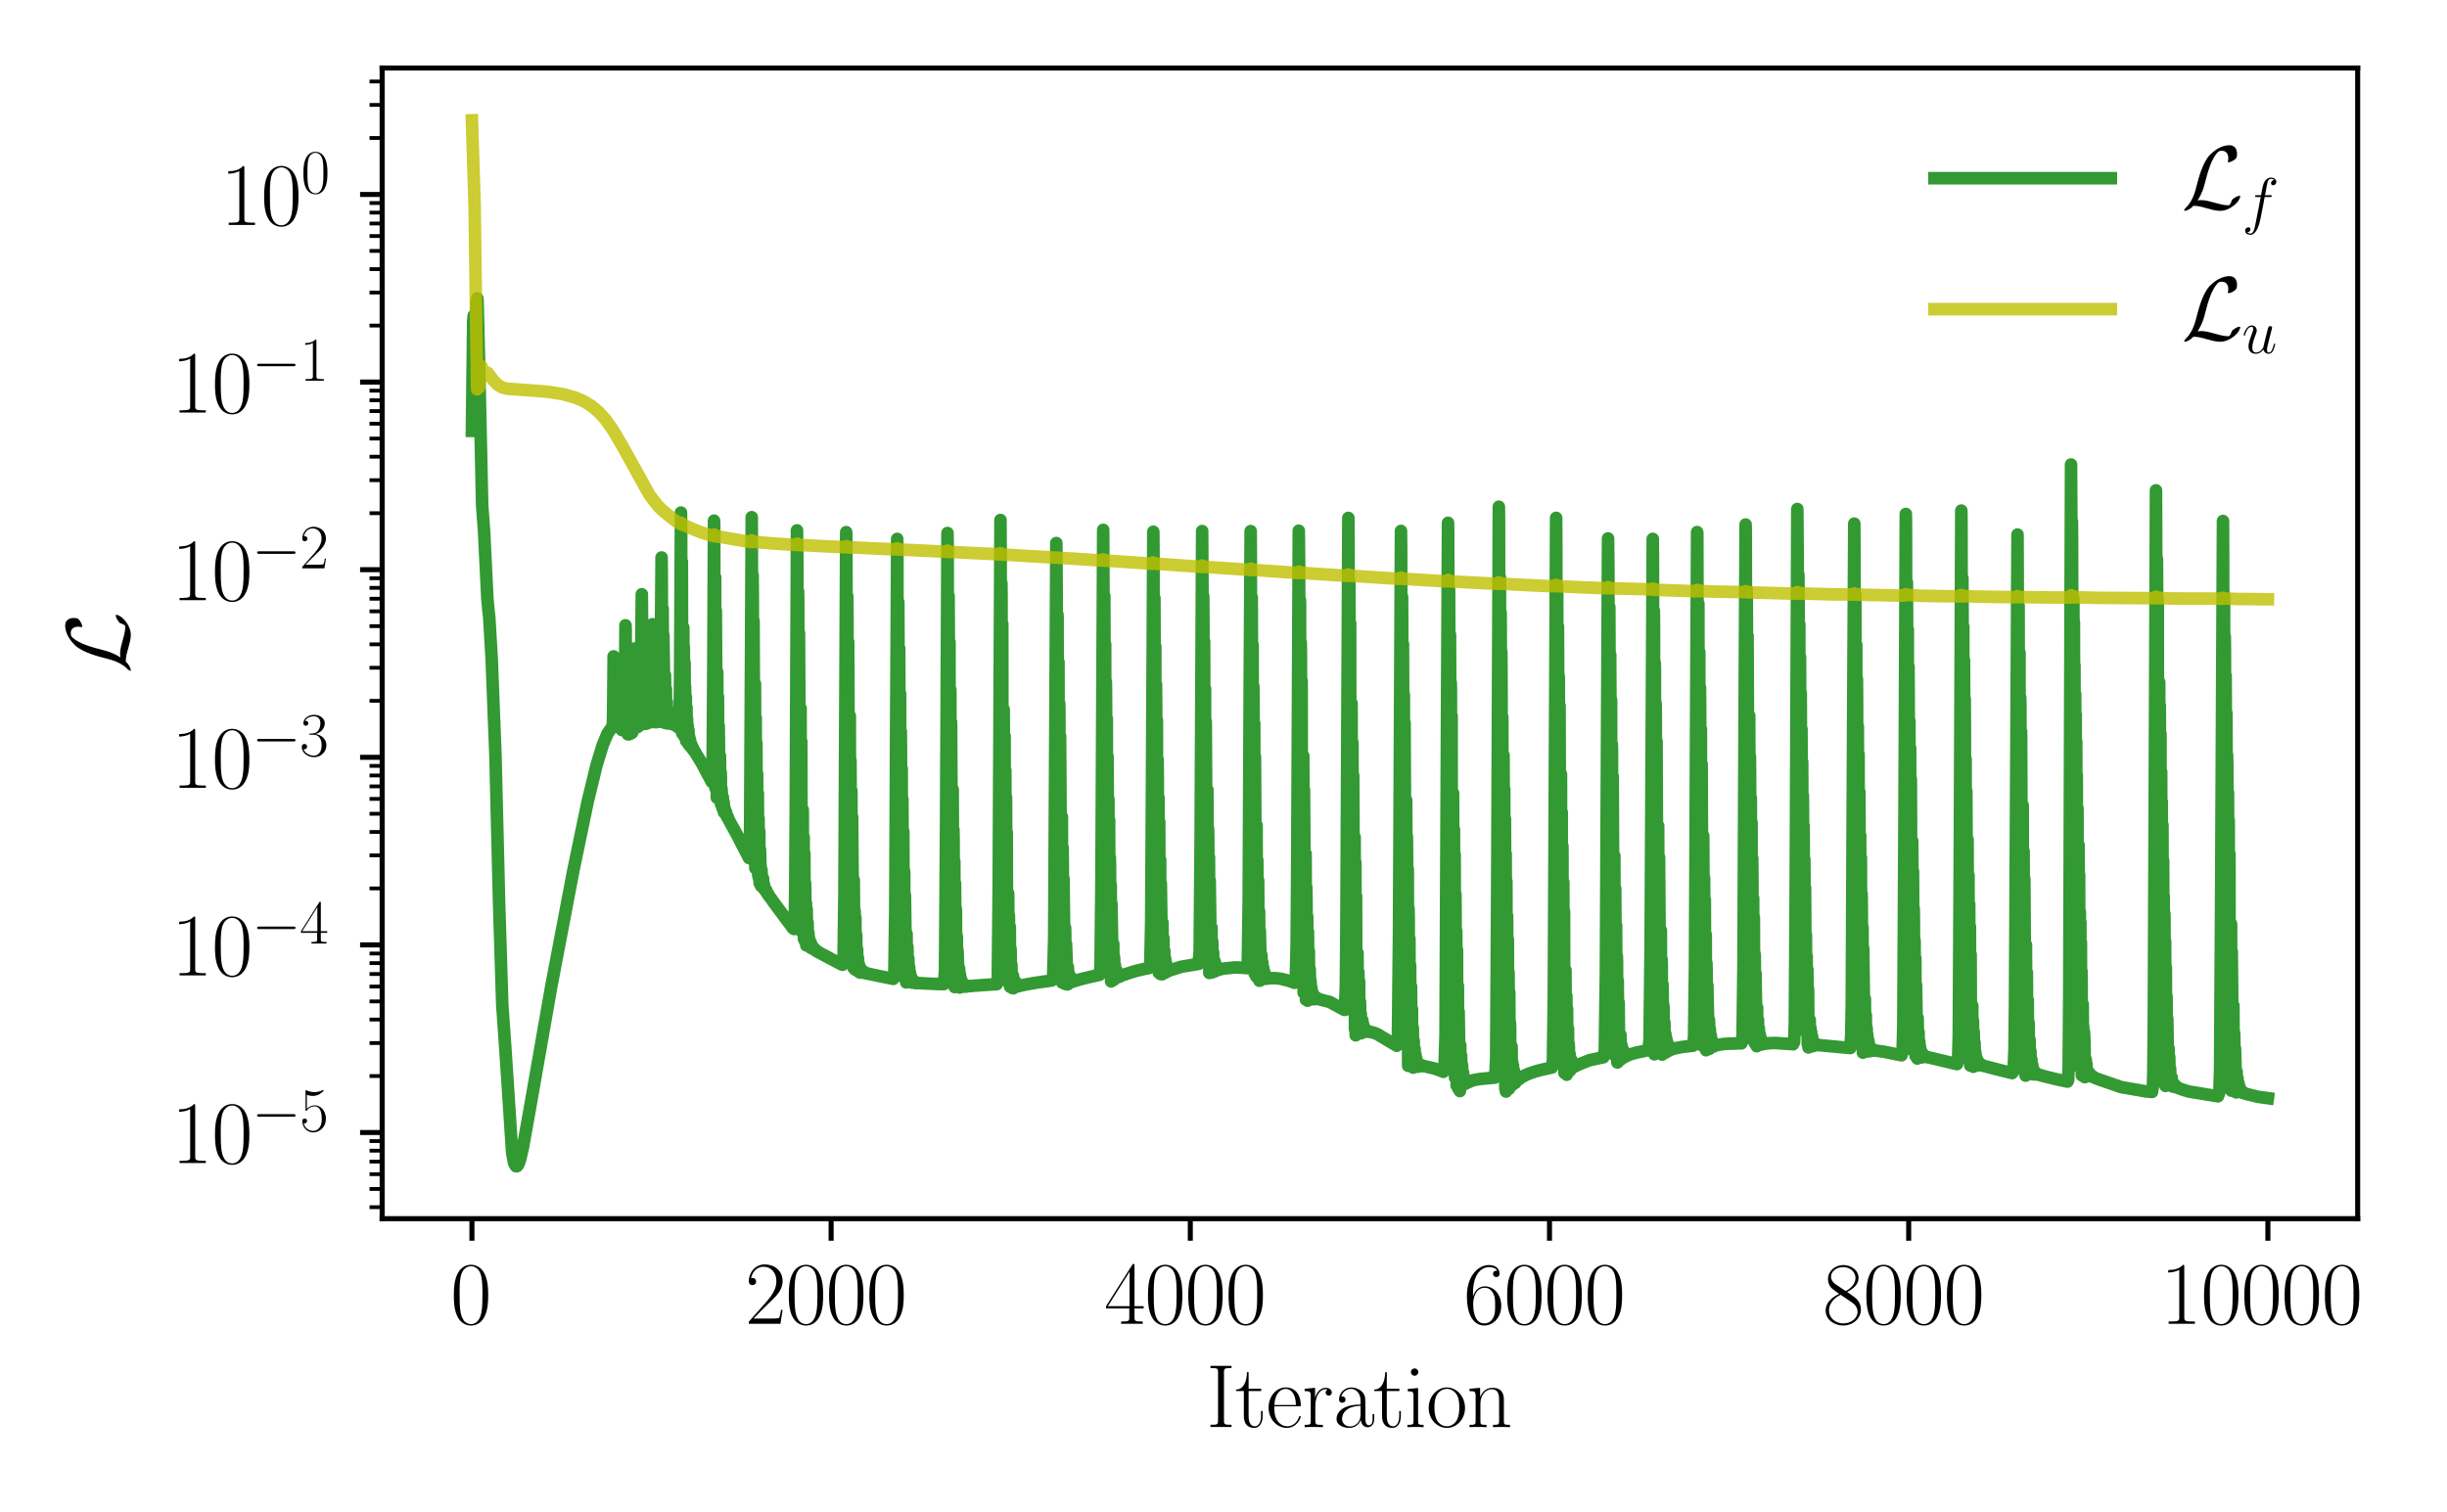 <?xml version="1.0" encoding="utf-8" standalone="no"?>
<!DOCTYPE svg PUBLIC "-//W3C//DTD SVG 1.1//EN"
  "http://www.w3.org/Graphics/SVG/1.1/DTD/svg11.dtd">
<svg xmlns:xlink="http://www.w3.org/1999/xlink" width="388.543pt" height="240.133pt" viewBox="0 0 388.543 240.133" xmlns="http://www.w3.org/2000/svg" version="1.1">
 <defs>
  <style type="text/css">*{stroke-linejoin: round; stroke-linecap: butt}</style>
 </defs>
 <g id="figure_1">
  <g id="patch_1">
   <path d="M 0 240.133 
L 388.543 240.133 
L 388.543 0 
L 0 0 
z
" style="fill: #ffffff"/>
  </g>
  <g id="axes_1">
   <g id="patch_2">
    <path d="M 60.677 193.537 
L 374.359 193.537 
L 374.359 10.8 
L 60.677 10.8 
z
" style="fill: #ffffff"/>
   </g>
   <g id="matplotlib.axis_1">
    <g id="xtick_1">
     <g id="line2d_1">
      <defs>
       <path id="m95d15c1ae1" d="M 0 0 
L 0 3.5 
" style="stroke: #000000; stroke-width: 0.8"/>
      </defs>
      <g>
       <use xlink:href="#m95d15c1ae1" x="74.935" y="193.537" style="stroke: #000000; stroke-width: 0.8"/>
      </g>
     </g>
     <g id="text_1">
      <!-- $\mathdefault{0}$ -->
      <g transform="translate(71.521 210.223) scale(0.14 -0.14)">
       <defs>
        <path id="CMR17-30" d="M 2688 2025 
C 2688 2416 2682 3080 2413 3591 
C 2176 4039 1798 4198 1466 4198 
C 1158 4198 768 4058 525 3597 
C 269 3118 243 2524 243 2025 
C 243 1661 250 1106 448 619 
C 723 -39 1216 -128 1466 -128 
C 1760 -128 2208 -7 2470 600 
C 2662 1042 2688 1559 2688 2025 
z
M 1466 -26 
C 1056 -26 813 325 723 812 
C 653 1188 653 1738 653 2096 
C 653 2588 653 2997 736 3387 
C 858 3929 1216 4096 1466 4096 
C 1728 4096 2067 3923 2189 3400 
C 2272 3036 2278 2607 2278 2096 
C 2278 1680 2278 1169 2202 792 
C 2067 95 1690 -26 1466 -26 
z
" transform="scale(0.016)"/>
       </defs>
       <use xlink:href="#CMR17-30" transform="scale(0.996)"/>
      </g>
     </g>
    </g>
    <g id="xtick_2">
     <g id="line2d_2">
      <g>
       <use xlink:href="#m95d15c1ae1" x="131.968" y="193.537" style="stroke: #000000; stroke-width: 0.8"/>
      </g>
     </g>
     <g id="text_2">
      <!-- $\mathdefault{2000}$ -->
      <g transform="translate(118.311 210.223) scale(0.14 -0.14)">
       <defs>
        <path id="CMR17-32" d="M 2669 989 
L 2554 989 
C 2490 536 2438 459 2413 420 
C 2381 369 1920 369 1830 369 
L 602 369 
C 832 619 1280 1072 1824 1597 
C 2214 1967 2669 2402 2669 3035 
C 2669 3790 2067 4224 1395 4224 
C 691 4224 262 3604 262 3030 
C 262 2780 448 2748 525 2748 
C 589 2748 781 2787 781 3010 
C 781 3207 614 3264 525 3264 
C 486 3264 448 3258 422 3245 
C 544 3790 915 4058 1306 4058 
C 1862 4058 2227 3617 2227 3035 
C 2227 2479 1901 2000 1536 1584 
L 262 146 
L 262 0 
L 2515 0 
L 2669 989 
z
" transform="scale(0.016)"/>
       </defs>
       <use xlink:href="#CMR17-32" transform="scale(0.996)"/>
       <use xlink:href="#CMR17-30" transform="translate(45.69 0) scale(0.996)"/>
       <use xlink:href="#CMR17-30" transform="translate(91.381 0) scale(0.996)"/>
       <use xlink:href="#CMR17-30" transform="translate(137.071 0) scale(0.996)"/>
      </g>
     </g>
    </g>
    <g id="xtick_3">
     <g id="line2d_3">
      <g>
       <use xlink:href="#m95d15c1ae1" x="189.001" y="193.537" style="stroke: #000000; stroke-width: 0.8"/>
      </g>
     </g>
     <g id="text_3">
      <!-- $\mathdefault{4000}$ -->
      <g transform="translate(175.344 210.223) scale(0.14 -0.14)">
       <defs>
        <path id="CMR17-34" d="M 2150 4122 
C 2150 4256 2144 4256 2029 4256 
L 128 1254 
L 128 1088 
L 1779 1088 
L 1779 457 
C 1779 224 1766 160 1318 160 
L 1197 160 
L 1197 0 
C 1402 0 1747 0 1965 0 
C 2182 0 2528 0 2733 0 
L 2733 160 
L 2611 160 
C 2163 160 2150 224 2150 457 
L 2150 1088 
L 2803 1088 
L 2803 1254 
L 2150 1254 
L 2150 4122 
z
M 1798 3703 
L 1798 1254 
L 256 1254 
L 1798 3703 
z
" transform="scale(0.016)"/>
       </defs>
       <use xlink:href="#CMR17-34" transform="scale(0.996)"/>
       <use xlink:href="#CMR17-30" transform="translate(45.69 0) scale(0.996)"/>
       <use xlink:href="#CMR17-30" transform="translate(91.381 0) scale(0.996)"/>
       <use xlink:href="#CMR17-30" transform="translate(137.071 0) scale(0.996)"/>
      </g>
     </g>
    </g>
    <g id="xtick_4">
     <g id="line2d_4">
      <g>
       <use xlink:href="#m95d15c1ae1" x="246.034" y="193.537" style="stroke: #000000; stroke-width: 0.8"/>
      </g>
     </g>
     <g id="text_4">
      <!-- $\mathdefault{6000}$ -->
      <g transform="translate(232.377 210.223) scale(0.14 -0.14)">
       <defs>
        <path id="CMR17-36" d="M 678 2176 
C 678 3690 1395 4032 1811 4032 
C 1946 4032 2272 4009 2400 3776 
C 2298 3776 2106 3776 2106 3553 
C 2106 3381 2246 3323 2336 3323 
C 2394 3323 2566 3348 2566 3560 
C 2566 3954 2246 4179 1805 4179 
C 1043 4179 243 3390 243 1984 
C 243 253 966 -128 1478 -128 
C 2099 -128 2688 427 2688 1283 
C 2688 2081 2170 2662 1517 2662 
C 1126 2662 838 2407 678 1960 
L 678 2176 
z
M 1478 25 
C 691 25 691 1200 691 1436 
C 691 1896 909 2560 1504 2560 
C 1613 2560 1926 2560 2138 2120 
C 2253 1870 2253 1609 2253 1289 
C 2253 944 2253 690 2118 434 
C 1978 171 1773 25 1478 25 
z
" transform="scale(0.016)"/>
       </defs>
       <use xlink:href="#CMR17-36" transform="scale(0.996)"/>
       <use xlink:href="#CMR17-30" transform="translate(45.69 0) scale(0.996)"/>
       <use xlink:href="#CMR17-30" transform="translate(91.381 0) scale(0.996)"/>
       <use xlink:href="#CMR17-30" transform="translate(137.071 0) scale(0.996)"/>
      </g>
     </g>
    </g>
    <g id="xtick_5">
     <g id="line2d_5">
      <g>
       <use xlink:href="#m95d15c1ae1" x="303.068" y="193.537" style="stroke: #000000; stroke-width: 0.8"/>
      </g>
     </g>
     <g id="text_5">
      <!-- $\mathdefault{8000}$ -->
      <g transform="translate(289.411 210.223) scale(0.14 -0.14)">
       <defs>
        <path id="CMR17-38" d="M 1741 2264 
C 2144 2467 2554 2773 2554 3263 
C 2554 3841 1990 4179 1472 4179 
C 890 4179 378 3759 378 3180 
C 378 3021 416 2747 666 2505 
C 730 2442 998 2251 1171 2130 
C 883 1983 211 1634 211 934 
C 211 279 838 -128 1459 -128 
C 2144 -128 2720 362 2720 1010 
C 2720 1590 2330 1857 2074 2029 
L 1741 2264 
z
M 902 2822 
C 851 2854 595 3051 595 3351 
C 595 3739 998 4032 1459 4032 
C 1965 4032 2336 3676 2336 3262 
C 2336 2669 1670 2331 1638 2331 
C 1632 2331 1626 2331 1574 2370 
L 902 2822 
z
M 2080 1519 
C 2176 1449 2483 1240 2483 851 
C 2483 381 2010 25 1472 25 
C 890 25 448 438 448 940 
C 448 1443 838 1862 1280 2060 
L 2080 1519 
z
" transform="scale(0.016)"/>
       </defs>
       <use xlink:href="#CMR17-38" transform="scale(0.996)"/>
       <use xlink:href="#CMR17-30" transform="translate(45.69 0) scale(0.996)"/>
       <use xlink:href="#CMR17-30" transform="translate(91.381 0) scale(0.996)"/>
       <use xlink:href="#CMR17-30" transform="translate(137.071 0) scale(0.996)"/>
      </g>
     </g>
    </g>
    <g id="xtick_6">
     <g id="line2d_6">
      <g>
       <use xlink:href="#m95d15c1ae1" x="360.101" y="193.537" style="stroke: #000000; stroke-width: 0.8"/>
      </g>
     </g>
     <g id="text_6">
      <!-- $\mathdefault{10000}$ -->
      <g transform="translate(343.03 210.223) scale(0.14 -0.14)">
       <defs>
        <path id="CMR17-31" d="M 1702 4058 
C 1702 4192 1696 4192 1606 4192 
C 1357 3916 979 3827 621 3827 
C 602 3827 570 3827 563 3808 
C 557 3795 557 3782 557 3648 
C 755 3648 1088 3686 1344 3839 
L 1344 461 
C 1344 236 1331 160 781 160 
L 589 160 
L 589 0 
C 896 0 1216 0 1523 0 
C 1830 0 2150 0 2458 0 
L 2458 160 
L 2266 160 
C 1715 160 1702 230 1702 458 
L 1702 4058 
z
" transform="scale(0.016)"/>
       </defs>
       <use xlink:href="#CMR17-31" transform="scale(0.996)"/>
       <use xlink:href="#CMR17-30" transform="translate(45.69 0) scale(0.996)"/>
       <use xlink:href="#CMR17-30" transform="translate(91.381 0) scale(0.996)"/>
       <use xlink:href="#CMR17-30" transform="translate(137.071 0) scale(0.996)"/>
       <use xlink:href="#CMR17-30" transform="translate(182.762 0) scale(0.996)"/>
      </g>
     </g>
    </g>
    <g id="text_7">
     <!-- Iteration -->
     <g transform="translate(191.534 226.621) scale(0.14 -0.14)">
      <defs>
       <path id="CMR17-49" d="M 1261 3905 
C 1261 4192 1338 4192 1798 4192 
L 1798 4352 
C 1594 4352 1267 4352 1050 4352 
C 832 4352 506 4352 301 4352 
L 301 4192 
C 762 4192 838 4192 838 3905 
L 838 447 
C 838 160 762 160 301 160 
L 301 0 
C 506 0 832 0 1050 0 
C 1267 0 1594 0 1798 0 
L 1798 160 
C 1338 160 1261 160 1261 447 
L 1261 3905 
z
" transform="scale(0.016)"/>
       <path id="CMR17-74" d="M 966 2560 
L 1862 2560 
L 1862 2725 
L 966 2725 
L 966 3904 
L 851 3904 
C 838 3245 614 2668 70 2668 
L 70 2560 
L 627 2560 
L 627 771 
C 627 650 627 -64 1370 -64 
C 1747 -64 1965 306 1965 777 
L 1965 1140 
L 1850 1140 
L 1850 783 
C 1850 344 1677 51 1408 51 
C 1222 51 966 178 966 758 
L 966 2560 
z
" transform="scale(0.016)"/>
       <path id="CMR17-65" d="M 2438 1472 
C 2464 1498 2464 1511 2464 1576 
C 2464 2238 2118 2816 1389 2816 
C 710 2816 173 2169 173 1383 
C 173 551 781 -64 1459 -64 
C 2176 -64 2458 607 2458 740 
C 2458 784 2419 784 2406 784 
C 2362 784 2355 771 2330 696 
C 2189 265 1837 51 1504 51 
C 1229 51 954 203 781 480 
C 582 803 582 1176 582 1472 
L 2438 1472 
z
M 589 1568 
C 634 2505 1126 2714 1382 2714 
C 1818 2714 2112 2297 2118 1568 
L 589 1568 
z
" transform="scale(0.016)"/>
       <path id="CMR17-72" d="M 960 1497 
C 960 2112 1222 2688 1702 2688 
C 1747 2688 1792 2682 1837 2662 
C 1837 2662 1696 2617 1696 2452 
C 1696 2298 1818 2234 1914 2234 
C 1990 2234 2131 2279 2131 2458 
C 2131 2663 1926 2790 1709 2790 
C 1222 2790 1011 2317 947 2093 
L 941 2093 
L 941 2790 
L 198 2720 
L 198 2554 
C 576 2554 634 2515 634 2208 
L 634 428 
C 634 184 608 153 198 153 
L 198 -13 
C 352 0 646 0 813 0 
C 998 0 1325 0 1498 -13 
L 1498 153 
C 1037 153 960 153 960 440 
L 960 1497 
z
" transform="scale(0.016)"/>
       <path id="CMR17-61" d="M 2304 1653 
C 2304 2072 2304 2294 2035 2543 
C 1798 2752 1523 2816 1306 2816 
C 800 2816 435 2407 435 1971 
C 435 1728 627 1728 666 1728 
C 749 1728 896 1778 896 1954 
C 896 2112 774 2181 666 2181 
C 640 2181 608 2174 589 2168 
C 723 2592 1069 2714 1293 2714 
C 1613 2714 1965 2429 1965 1885 
L 1965 1600 
C 1587 1600 1133 1549 774 1357 
C 371 1133 256 813 256 570 
C 256 77 832 -64 1171 -64 
C 1523 -64 1850 139 1990 511 
C 2003 233 2182 -18 2464 -18 
C 2598 -18 2938 70 2938 567 
L 2938 920 
L 2822 920 
L 2822 562 
C 2822 178 2650 128 2566 128 
C 2304 128 2304 458 2304 738 
L 2304 1653 
z
M 1965 870 
C 1965 317 1568 38 1216 38 
C 896 38 646 275 646 570 
C 646 761 730 1100 1101 1305 
C 1408 1478 1760 1504 1965 1504 
L 1965 870 
z
" transform="scale(0.016)"/>
       <path id="CMR17-69" d="M 992 3909 
C 992 4049 877 4170 730 4170 
C 589 4170 467 4056 467 3909 
C 467 3769 582 3648 730 3648 
C 870 3648 992 3763 992 3909 
z
M 243 2706 
L 243 2541 
C 602 2541 653 2502 653 2197 
L 653 427 
C 653 184 627 153 218 153 
L 218 -13 
C 371 0 646 0 806 0 
C 960 0 1222 0 1370 -13 
L 1370 153 
C 992 153 979 191 979 420 
L 979 2776 
L 243 2706 
z
" transform="scale(0.016)"/>
       <path id="CMR17-6f" d="M 2758 1356 
C 2758 2176 2163 2816 1466 2816 
C 768 2816 173 2176 173 1356 
C 173 551 768 -64 1466 -64 
C 2163 -64 2758 551 2758 1356 
z
M 1466 51 
C 1165 51 909 230 762 480 
C 602 767 582 1126 582 1408 
C 582 1677 595 2010 762 2298 
C 890 2509 1139 2714 1466 2714 
C 1754 2714 1997 2554 2150 2330 
C 2349 2029 2349 1607 2349 1408 
C 2349 1158 2336 775 2163 467 
C 1984 173 1709 51 1466 51 
z
" transform="scale(0.016)"/>
       <path id="CMR17-6e" d="M 2656 1933 
C 2656 2259 2592 2790 1837 2790 
C 1331 2790 1069 2400 973 2144 
L 966 2144 
L 966 2790 
L 211 2720 
L 211 2554 
C 589 2554 646 2515 646 2208 
L 646 428 
C 646 184 621 153 211 153 
L 211 -13 
C 365 0 646 0 813 0 
C 979 0 1267 0 1421 -13 
L 1421 153 
C 1011 153 986 178 986 428 
L 986 1658 
C 986 2247 1344 2688 1792 2688 
C 2266 2688 2317 2266 2317 1958 
L 2317 428 
C 2317 184 2291 153 1882 153 
L 1882 -13 
C 2035 0 2317 0 2483 0 
C 2650 0 2938 0 3091 -13 
L 3091 153 
C 2682 153 2656 178 2656 428 
L 2656 1933 
z
" transform="scale(0.016)"/>
      </defs>
      <use xlink:href="#CMR17-49" transform="scale(0.996)"/>
      <use xlink:href="#CMR17-74" transform="translate(32.638 0) scale(0.996)"/>
      <use xlink:href="#CMR17-65" transform="translate(67.919 0) scale(0.996)"/>
      <use xlink:href="#CMR17-72" transform="translate(108.405 0) scale(0.996)"/>
      <use xlink:href="#CMR17-61" transform="translate(143.686 0) scale(0.996)"/>
      <use xlink:href="#CMR17-74" transform="translate(189.376 0) scale(0.996)"/>
      <use xlink:href="#CMR17-69" transform="translate(224.657 0) scale(0.996)"/>
      <use xlink:href="#CMR17-6f" transform="translate(249.528 0) scale(0.996)"/>
      <use xlink:href="#CMR17-6e" transform="translate(295.218 0) scale(0.996)"/>
     </g>
    </g>
   </g>
   <g id="matplotlib.axis_2">
    <g id="ytick_1">
     <g id="line2d_7">
      <defs>
       <path id="ma9e421415f" d="M 0 0 
L -3.5 0 
" style="stroke: #000000; stroke-width: 0.8"/>
      </defs>
      <g>
       <use xlink:href="#ma9e421415f" x="60.677" y="179.857" style="stroke: #000000; stroke-width: 0.8"/>
      </g>
     </g>
     <g id="text_8">
      <!-- $\mathdefault{10^{-5}}$ -->
      <g transform="translate(27.198 184.7) scale(0.14 -0.14)">
       <defs>
        <path id="CMSY10-0" d="M 4218 1472 
C 4326 1472 4442 1472 4442 1600 
C 4442 1728 4326 1728 4218 1728 
L 755 1728 
C 646 1728 531 1728 531 1600 
C 531 1472 646 1472 755 1472 
L 4218 1472 
z
" transform="scale(0.016)"/>
        <path id="CMR17-35" d="M 730 3692 
C 794 3666 1056 3584 1325 3584 
C 1920 3584 2246 3911 2432 4100 
C 2432 4157 2432 4192 2394 4192 
C 2387 4192 2374 4192 2323 4163 
C 2099 4058 1837 3973 1517 3973 
C 1325 3973 1037 3999 723 4139 
C 653 4171 640 4171 634 4171 
C 602 4171 595 4164 595 4037 
L 595 2203 
C 595 2089 595 2057 659 2057 
C 691 2057 704 2070 736 2114 
C 941 2401 1222 2522 1542 2522 
C 1766 2522 2246 2382 2246 1289 
C 2246 1085 2246 715 2054 421 
C 1894 159 1645 25 1370 25 
C 947 25 518 320 403 814 
C 429 807 480 795 506 795 
C 589 795 749 840 749 1038 
C 749 1210 627 1280 506 1280 
C 358 1280 262 1190 262 1011 
C 262 454 704 -128 1382 -128 
C 2042 -128 2669 440 2669 1264 
C 2669 2030 2170 2624 1549 2624 
C 1222 2624 947 2503 730 2274 
L 730 3692 
z
" transform="scale(0.016)"/>
       </defs>
       <use xlink:href="#CMR17-31" transform="scale(0.996)"/>
       <use xlink:href="#CMR17-30" transform="translate(45.69 0) scale(0.996)"/>
       <use xlink:href="#CMSY10-0" transform="translate(91.381 36.154) scale(0.697)"/>
       <use xlink:href="#CMR17-35" transform="translate(145.622 36.154) scale(0.697)"/>
      </g>
     </g>
    </g>
    <g id="ytick_2">
     <g id="line2d_8">
      <g>
       <use xlink:href="#ma9e421415f" x="60.677" y="150.061" style="stroke: #000000; stroke-width: 0.8"/>
      </g>
     </g>
     <g id="text_9">
      <!-- $\mathdefault{10^{-4}}$ -->
      <g transform="translate(27.198 154.904) scale(0.14 -0.14)">
       <use xlink:href="#CMR17-31" transform="scale(0.996)"/>
       <use xlink:href="#CMR17-30" transform="translate(45.69 0) scale(0.996)"/>
       <use xlink:href="#CMSY10-0" transform="translate(91.381 36.154) scale(0.697)"/>
       <use xlink:href="#CMR17-34" transform="translate(145.622 36.154) scale(0.697)"/>
      </g>
     </g>
    </g>
    <g id="ytick_3">
     <g id="line2d_9">
      <g>
       <use xlink:href="#ma9e421415f" x="60.677" y="120.266" style="stroke: #000000; stroke-width: 0.8"/>
      </g>
     </g>
     <g id="text_10">
      <!-- $\mathdefault{10^{-3}}$ -->
      <g transform="translate(27.198 125.109) scale(0.14 -0.14)">
       <defs>
        <path id="CMR17-33" d="M 1414 2157 
C 1984 2157 2234 1662 2234 1090 
C 2234 320 1824 25 1453 25 
C 1114 25 563 194 390 693 
C 422 680 454 680 486 680 
C 640 680 755 782 755 948 
C 755 1133 614 1216 486 1216 
C 378 1216 211 1165 211 926 
C 211 335 787 -128 1466 -128 
C 2176 -128 2720 430 2720 1085 
C 2720 1707 2208 2157 1600 2227 
C 2086 2328 2554 2756 2554 3329 
C 2554 3820 2048 4179 1472 4179 
C 890 4179 378 3829 378 3329 
C 378 3110 544 3072 627 3072 
C 762 3072 877 3155 877 3321 
C 877 3486 762 3569 627 3569 
C 602 3569 570 3569 544 3557 
C 730 3959 1235 4032 1459 4032 
C 1683 4032 2106 3925 2106 3320 
C 2106 3143 2080 2828 1862 2550 
C 1670 2304 1453 2304 1242 2284 
C 1210 2284 1062 2269 1037 2269 
C 992 2263 966 2257 966 2208 
C 966 2163 973 2157 1101 2157 
L 1414 2157 
z
" transform="scale(0.016)"/>
       </defs>
       <use xlink:href="#CMR17-31" transform="scale(0.996)"/>
       <use xlink:href="#CMR17-30" transform="translate(45.69 0) scale(0.996)"/>
       <use xlink:href="#CMSY10-0" transform="translate(91.381 36.154) scale(0.697)"/>
       <use xlink:href="#CMR17-33" transform="translate(145.622 36.154) scale(0.697)"/>
      </g>
     </g>
    </g>
    <g id="ytick_4">
     <g id="line2d_10">
      <g>
       <use xlink:href="#ma9e421415f" x="60.677" y="90.47" style="stroke: #000000; stroke-width: 0.8"/>
      </g>
     </g>
     <g id="text_11">
      <!-- $\mathdefault{10^{-2}}$ -->
      <g transform="translate(27.198 95.313) scale(0.14 -0.14)">
       <use xlink:href="#CMR17-31" transform="scale(0.996)"/>
       <use xlink:href="#CMR17-30" transform="translate(45.69 0) scale(0.996)"/>
       <use xlink:href="#CMSY10-0" transform="translate(91.381 36.154) scale(0.697)"/>
       <use xlink:href="#CMR17-32" transform="translate(145.622 36.154) scale(0.697)"/>
      </g>
     </g>
    </g>
    <g id="ytick_5">
     <g id="line2d_11">
      <g>
       <use xlink:href="#ma9e421415f" x="60.677" y="60.675" style="stroke: #000000; stroke-width: 0.8"/>
      </g>
     </g>
     <g id="text_12">
      <!-- $\mathdefault{10^{-1}}$ -->
      <g transform="translate(27.198 65.518) scale(0.14 -0.14)">
       <use xlink:href="#CMR17-31" transform="scale(0.996)"/>
       <use xlink:href="#CMR17-30" transform="translate(45.69 0) scale(0.996)"/>
       <use xlink:href="#CMSY10-0" transform="translate(91.381 36.154) scale(0.697)"/>
       <use xlink:href="#CMR17-31" transform="translate(145.622 36.154) scale(0.697)"/>
      </g>
     </g>
    </g>
    <g id="ytick_6">
     <g id="line2d_12">
      <g>
       <use xlink:href="#ma9e421415f" x="60.677" y="30.879" style="stroke: #000000; stroke-width: 0.8"/>
      </g>
     </g>
     <g id="text_13">
      <!-- $\mathdefault{10^{0}}$ -->
      <g transform="translate(35.002 35.722) scale(0.14 -0.14)">
       <use xlink:href="#CMR17-31" transform="scale(0.996)"/>
       <use xlink:href="#CMR17-30" transform="translate(45.69 0) scale(0.996)"/>
       <use xlink:href="#CMR17-30" transform="translate(91.381 36.154) scale(0.697)"/>
      </g>
     </g>
    </g>
    <g id="ytick_7">
     <g id="line2d_13">
      <defs>
       <path id="mdf3ac14995" d="M 0 0 
L -2 0 
" style="stroke: #000000; stroke-width: 0.6"/>
      </defs>
      <g>
       <use xlink:href="#mdf3ac14995" x="60.677" y="191.714" style="stroke: #000000; stroke-width: 0.6"/>
      </g>
     </g>
    </g>
    <g id="ytick_8">
     <g id="line2d_14">
      <g>
       <use xlink:href="#mdf3ac14995" x="60.677" y="188.826" style="stroke: #000000; stroke-width: 0.6"/>
      </g>
     </g>
    </g>
    <g id="ytick_9">
     <g id="line2d_15">
      <g>
       <use xlink:href="#mdf3ac14995" x="60.677" y="186.467" style="stroke: #000000; stroke-width: 0.6"/>
      </g>
     </g>
    </g>
    <g id="ytick_10">
     <g id="line2d_16">
      <g>
       <use xlink:href="#mdf3ac14995" x="60.677" y="184.472" style="stroke: #000000; stroke-width: 0.6"/>
      </g>
     </g>
    </g>
    <g id="ytick_11">
     <g id="line2d_17">
      <g>
       <use xlink:href="#mdf3ac14995" x="60.677" y="182.744" style="stroke: #000000; stroke-width: 0.6"/>
      </g>
     </g>
    </g>
    <g id="ytick_12">
     <g id="line2d_18">
      <g>
       <use xlink:href="#mdf3ac14995" x="60.677" y="181.22" style="stroke: #000000; stroke-width: 0.6"/>
      </g>
     </g>
    </g>
    <g id="ytick_13">
     <g id="line2d_19">
      <g>
       <use xlink:href="#mdf3ac14995" x="60.677" y="170.888" style="stroke: #000000; stroke-width: 0.6"/>
      </g>
     </g>
    </g>
    <g id="ytick_14">
     <g id="line2d_20">
      <g>
       <use xlink:href="#mdf3ac14995" x="60.677" y="165.641" style="stroke: #000000; stroke-width: 0.6"/>
      </g>
     </g>
    </g>
    <g id="ytick_15">
     <g id="line2d_21">
      <g>
       <use xlink:href="#mdf3ac14995" x="60.677" y="161.918" style="stroke: #000000; stroke-width: 0.6"/>
      </g>
     </g>
    </g>
    <g id="ytick_16">
     <g id="line2d_22">
      <g>
       <use xlink:href="#mdf3ac14995" x="60.677" y="159.031" style="stroke: #000000; stroke-width: 0.6"/>
      </g>
     </g>
    </g>
    <g id="ytick_17">
     <g id="line2d_23">
      <g>
       <use xlink:href="#mdf3ac14995" x="60.677" y="156.671" style="stroke: #000000; stroke-width: 0.6"/>
      </g>
     </g>
    </g>
    <g id="ytick_18">
     <g id="line2d_24">
      <g>
       <use xlink:href="#mdf3ac14995" x="60.677" y="154.677" style="stroke: #000000; stroke-width: 0.6"/>
      </g>
     </g>
    </g>
    <g id="ytick_19">
     <g id="line2d_25">
      <g>
       <use xlink:href="#mdf3ac14995" x="60.677" y="152.949" style="stroke: #000000; stroke-width: 0.6"/>
      </g>
     </g>
    </g>
    <g id="ytick_20">
     <g id="line2d_26">
      <g>
       <use xlink:href="#mdf3ac14995" x="60.677" y="151.425" style="stroke: #000000; stroke-width: 0.6"/>
      </g>
     </g>
    </g>
    <g id="ytick_21">
     <g id="line2d_27">
      <g>
       <use xlink:href="#mdf3ac14995" x="60.677" y="141.092" style="stroke: #000000; stroke-width: 0.6"/>
      </g>
     </g>
    </g>
    <g id="ytick_22">
     <g id="line2d_28">
      <g>
       <use xlink:href="#mdf3ac14995" x="60.677" y="135.845" style="stroke: #000000; stroke-width: 0.6"/>
      </g>
     </g>
    </g>
    <g id="ytick_23">
     <g id="line2d_29">
      <g>
       <use xlink:href="#mdf3ac14995" x="60.677" y="132.123" style="stroke: #000000; stroke-width: 0.6"/>
      </g>
     </g>
    </g>
    <g id="ytick_24">
     <g id="line2d_30">
      <g>
       <use xlink:href="#mdf3ac14995" x="60.677" y="129.235" style="stroke: #000000; stroke-width: 0.6"/>
      </g>
     </g>
    </g>
    <g id="ytick_25">
     <g id="line2d_31">
      <g>
       <use xlink:href="#mdf3ac14995" x="60.677" y="126.876" style="stroke: #000000; stroke-width: 0.6"/>
      </g>
     </g>
    </g>
    <g id="ytick_26">
     <g id="line2d_32">
      <g>
       <use xlink:href="#mdf3ac14995" x="60.677" y="124.881" style="stroke: #000000; stroke-width: 0.6"/>
      </g>
     </g>
    </g>
    <g id="ytick_27">
     <g id="line2d_33">
      <g>
       <use xlink:href="#mdf3ac14995" x="60.677" y="123.153" style="stroke: #000000; stroke-width: 0.6"/>
      </g>
     </g>
    </g>
    <g id="ytick_28">
     <g id="line2d_34">
      <g>
       <use xlink:href="#mdf3ac14995" x="60.677" y="121.629" style="stroke: #000000; stroke-width: 0.6"/>
      </g>
     </g>
    </g>
    <g id="ytick_29">
     <g id="line2d_35">
      <g>
       <use xlink:href="#mdf3ac14995" x="60.677" y="111.296" style="stroke: #000000; stroke-width: 0.6"/>
      </g>
     </g>
    </g>
    <g id="ytick_30">
     <g id="line2d_36">
      <g>
       <use xlink:href="#mdf3ac14995" x="60.677" y="106.05" style="stroke: #000000; stroke-width: 0.6"/>
      </g>
     </g>
    </g>
    <g id="ytick_31">
     <g id="line2d_37">
      <g>
       <use xlink:href="#mdf3ac14995" x="60.677" y="102.327" style="stroke: #000000; stroke-width: 0.6"/>
      </g>
     </g>
    </g>
    <g id="ytick_32">
     <g id="line2d_38">
      <g>
       <use xlink:href="#mdf3ac14995" x="60.677" y="99.44" style="stroke: #000000; stroke-width: 0.6"/>
      </g>
     </g>
    </g>
    <g id="ytick_33">
     <g id="line2d_39">
      <g>
       <use xlink:href="#mdf3ac14995" x="60.677" y="97.08" style="stroke: #000000; stroke-width: 0.6"/>
      </g>
     </g>
    </g>
    <g id="ytick_34">
     <g id="line2d_40">
      <g>
       <use xlink:href="#mdf3ac14995" x="60.677" y="95.086" style="stroke: #000000; stroke-width: 0.6"/>
      </g>
     </g>
    </g>
    <g id="ytick_35">
     <g id="line2d_41">
      <g>
       <use xlink:href="#mdf3ac14995" x="60.677" y="93.358" style="stroke: #000000; stroke-width: 0.6"/>
      </g>
     </g>
    </g>
    <g id="ytick_36">
     <g id="line2d_42">
      <g>
       <use xlink:href="#mdf3ac14995" x="60.677" y="91.834" style="stroke: #000000; stroke-width: 0.6"/>
      </g>
     </g>
    </g>
    <g id="ytick_37">
     <g id="line2d_43">
      <g>
       <use xlink:href="#mdf3ac14995" x="60.677" y="81.501" style="stroke: #000000; stroke-width: 0.6"/>
      </g>
     </g>
    </g>
    <g id="ytick_38">
     <g id="line2d_44">
      <g>
       <use xlink:href="#mdf3ac14995" x="60.677" y="76.254" style="stroke: #000000; stroke-width: 0.6"/>
      </g>
     </g>
    </g>
    <g id="ytick_39">
     <g id="line2d_45">
      <g>
       <use xlink:href="#mdf3ac14995" x="60.677" y="72.531" style="stroke: #000000; stroke-width: 0.6"/>
      </g>
     </g>
    </g>
    <g id="ytick_40">
     <g id="line2d_46">
      <g>
       <use xlink:href="#mdf3ac14995" x="60.677" y="69.644" style="stroke: #000000; stroke-width: 0.6"/>
      </g>
     </g>
    </g>
    <g id="ytick_41">
     <g id="line2d_47">
      <g>
       <use xlink:href="#mdf3ac14995" x="60.677" y="67.285" style="stroke: #000000; stroke-width: 0.6"/>
      </g>
     </g>
    </g>
    <g id="ytick_42">
     <g id="line2d_48">
      <g>
       <use xlink:href="#mdf3ac14995" x="60.677" y="65.29" style="stroke: #000000; stroke-width: 0.6"/>
      </g>
     </g>
    </g>
    <g id="ytick_43">
     <g id="line2d_49">
      <g>
       <use xlink:href="#mdf3ac14995" x="60.677" y="63.562" style="stroke: #000000; stroke-width: 0.6"/>
      </g>
     </g>
    </g>
    <g id="ytick_44">
     <g id="line2d_50">
      <g>
       <use xlink:href="#mdf3ac14995" x="60.677" y="62.038" style="stroke: #000000; stroke-width: 0.6"/>
      </g>
     </g>
    </g>
    <g id="ytick_45">
     <g id="line2d_51">
      <g>
       <use xlink:href="#mdf3ac14995" x="60.677" y="51.705" style="stroke: #000000; stroke-width: 0.6"/>
      </g>
     </g>
    </g>
    <g id="ytick_46">
     <g id="line2d_52">
      <g>
       <use xlink:href="#mdf3ac14995" x="60.677" y="46.459" style="stroke: #000000; stroke-width: 0.6"/>
      </g>
     </g>
    </g>
    <g id="ytick_47">
     <g id="line2d_53">
      <g>
       <use xlink:href="#mdf3ac14995" x="60.677" y="42.736" style="stroke: #000000; stroke-width: 0.6"/>
      </g>
     </g>
    </g>
    <g id="ytick_48">
     <g id="line2d_54">
      <g>
       <use xlink:href="#mdf3ac14995" x="60.677" y="39.848" style="stroke: #000000; stroke-width: 0.6"/>
      </g>
     </g>
    </g>
    <g id="ytick_49">
     <g id="line2d_55">
      <g>
       <use xlink:href="#mdf3ac14995" x="60.677" y="37.489" style="stroke: #000000; stroke-width: 0.6"/>
      </g>
     </g>
    </g>
    <g id="ytick_50">
     <g id="line2d_56">
      <g>
       <use xlink:href="#mdf3ac14995" x="60.677" y="35.494" style="stroke: #000000; stroke-width: 0.6"/>
      </g>
     </g>
    </g>
    <g id="ytick_51">
     <g id="line2d_57">
      <g>
       <use xlink:href="#mdf3ac14995" x="60.677" y="33.767" style="stroke: #000000; stroke-width: 0.6"/>
      </g>
     </g>
    </g>
    <g id="ytick_52">
     <g id="line2d_58">
      <g>
       <use xlink:href="#mdf3ac14995" x="60.677" y="32.242" style="stroke: #000000; stroke-width: 0.6"/>
      </g>
     </g>
    </g>
    <g id="ytick_53">
     <g id="line2d_59">
      <g>
       <use xlink:href="#mdf3ac14995" x="60.677" y="21.91" style="stroke: #000000; stroke-width: 0.6"/>
      </g>
     </g>
    </g>
    <g id="ytick_54">
     <g id="line2d_60">
      <g>
       <use xlink:href="#mdf3ac14995" x="60.677" y="16.663" style="stroke: #000000; stroke-width: 0.6"/>
      </g>
     </g>
    </g>
    <g id="ytick_55">
     <g id="line2d_61">
      <g>
       <use xlink:href="#mdf3ac14995" x="60.677" y="12.94" style="stroke: #000000; stroke-width: 0.6"/>
      </g>
     </g>
    </g>
    <g id="text_14">
     <!-- $\mathcal{L}$ -->
     <g transform="translate(20.486 106.979) rotate(-90) scale(0.14 -0.14)">
      <defs>
       <path id="CMSY10-4c" d="M 1152 610 
C 1498 1151 1606 1562 1690 1903 
C 1914 2790 2157 3562 2554 4005 
C 2630 4090 2682 4147 2886 4147 
C 3328 4147 3341 3704 3341 3613 
C 3341 3498 3309 3407 3309 3375 
C 3309 3330 3347 3330 3354 3330 
C 3456 3330 3629 3401 3789 3517 
C 3904 3607 3962 3671 3962 3934 
C 3962 4281 3782 4544 3424 4544 
C 3219 4544 2656 4493 2029 3856 
C 1517 3329 1216 2172 1094 1690 
C 979 1248 928 1048 736 662 
C 691 586 525 303 435 219 
C 262 59 198 -57 198 -89 
C 198 -102 211 -128 256 -128 
C 282 -128 416 -102 582 5 
C 691 68 704 80 851 231 
C 1171 231 1395 173 1798 58 
C 2125 -32 2451 -128 2778 -128 
C 3296 -128 3821 264 4026 546 
C 4154 719 4192 880 4192 899 
C 4192 944 4154 944 4147 944 
C 4045 944 3891 874 3782 796 
C 3610 687 3597 649 3558 539 
C 3526 436 3488 385 3462 346 
C 3411 269 3405 269 3309 269 
C 3002 269 2682 366 2259 481 
C 2080 532 1728 636 1408 636 
C 1325 636 1235 629 1152 610 
z
" transform="scale(0.016)"/>
      </defs>
      <use xlink:href="#CMSY10-4c" transform="scale(0.996)"/>
     </g>
    </g>
   </g>
   <g id="line2d_62">
    <path d="M 74.935 68.426 
L 75.135 51.15 
L 75.22 50.122 
L 75.249 50.431 
L 75.363 54.866 
L 75.448 57.769 
L 75.477 56.693 
L 75.648 47.945 
L 75.676 48.01 
L 75.705 48.01 
L 75.79 47.387 
L 75.819 47.648 
L 76.047 56.635 
L 76.56 80.268 
L 76.874 84.561 
L 77.387 95.104 
L 77.587 97.226 
L 77.673 97.863 
L 78.072 104.651 
L 78.671 119.993 
L 79.241 143.225 
L 79.754 159.611 
L 80.154 165.268 
L 80.496 170.374 
L 81.323 183.09 
L 81.636 184.729 
L 81.922 185.205 
L 82.093 185.201 
L 82.292 184.948 
L 82.577 184.179 
L 83.034 182.199 
L 84.089 176.301 
L 87.539 156.626 
L 91.018 138.346 
L 93.3 127.369 
L 94.725 121.517 
L 95.724 118.254 
L 96.465 116.5 
L 97.007 115.706 
L 97.292 115.317 
L 97.349 113.619 
L 97.435 104.24 
L 97.463 108.677 
L 97.492 115.104 
L 97.549 107.595 
L 97.577 110.94 
L 97.606 115.167 
L 97.663 109.68 
L 97.691 113.587 
L 97.72 114.783 
L 97.748 111.478 
L 97.777 111.911 
L 97.919 115.361 
L 97.976 113.03 
L 98.005 114.347 
L 98.033 115.41 
L 98.09 113.825 
L 98.119 114.645 
L 98.147 115.469 
L 98.205 114.292 
L 98.233 114.778 
L 98.262 115.456 
L 98.319 114.862 
L 98.347 114.787 
L 98.404 115.621 
L 98.461 115.184 
L 98.49 115.151 
L 98.575 115.754 
L 98.604 115.613 
L 98.632 115.449 
L 98.689 115.664 
L 98.746 115.942 
L 98.803 115.866 
L 98.889 115.691 
L 98.946 115.745 
L 99.031 115.842 
L 99.06 115.743 
L 99.117 115.35 
L 99.174 113.88 
L 99.26 105.838 
L 99.317 99.305 
L 99.345 99.947 
L 99.402 115.361 
L 99.459 105.952 
L 99.488 104.37 
L 99.545 116.052 
L 99.602 108.507 
L 99.63 108.128 
L 99.687 116.613 
L 99.744 110.544 
L 99.773 110.892 
L 99.83 116.631 
L 99.887 112.405 
L 99.916 112.446 
L 99.973 116.574 
L 100.03 114.223 
L 100.058 113.357 
L 100.087 114.287 
L 100.144 116.506 
L 100.201 115.051 
L 100.258 114.279 
L 100.286 114.943 
L 100.372 116.357 
L 100.429 115.758 
L 100.714 108.292 
L 100.828 102.972 
L 100.857 103.909 
L 100.942 115.25 
L 100.999 112.085 
L 101.056 107.518 
L 101.113 108.853 
L 101.199 115.49 
L 101.256 113.189 
L 101.37 109.543 
L 101.398 110.385 
L 101.569 115.217 
L 101.627 114.65 
L 101.712 112.249 
L 101.912 94.371 
L 101.94 98.788 
L 101.997 114.838 
L 102.054 101.518 
L 102.083 101.151 
L 102.14 113.776 
L 102.197 106.84 
L 102.225 104.871 
L 102.254 107.237 
L 102.311 114.635 
L 102.368 108.047 
L 102.396 108.659 
L 102.453 114.961 
L 102.511 111.014 
L 102.539 109.996 
L 102.568 111.705 
L 102.625 114.933 
L 102.682 112.176 
L 102.71 111.821 
L 102.739 112.248 
L 102.824 114.755 
L 102.853 114.127 
L 102.938 112.822 
L 102.967 113.494 
L 103.052 114.772 
L 103.109 114.505 
L 103.423 108.116 
L 103.594 99.138 
L 103.623 101.363 
L 103.708 114.513 
L 103.765 109.235 
L 103.822 105.507 
L 103.851 106.397 
L 103.936 114.688 
L 103.993 111.278 
L 104.05 108.84 
L 104.107 110.96 
L 104.193 114.697 
L 104.222 114.157 
L 104.364 111.039 
L 104.621 114.631 
L 104.678 114.506 
L 104.735 114.184 
L 104.792 113.446 
L 104.877 109.976 
L 105.048 88.528 
L 105.077 91.455 
L 105.134 114.383 
L 105.191 96.758 
L 105.22 96.683 
L 105.277 114.677 
L 105.334 100.872 
L 105.533 114.787 
L 105.562 111.335 
L 105.59 107.203 
L 105.647 113.405 
L 105.676 114.254 
L 105.733 109.414 
L 105.761 112.141 
L 105.79 114.714 
L 105.847 111.65 
L 105.875 111.436 
L 105.933 114.89 
L 105.99 112.665 
L 106.018 112.707 
L 106.075 114.878 
L 106.132 113.502 
L 106.161 113.387 
L 106.218 114.867 
L 106.275 114.2 
L 106.303 113.86 
L 106.332 114.368 
L 106.389 114.909 
L 106.417 114.728 
L 106.446 114.333 
L 106.503 114.533 
L 106.56 114.96 
L 106.617 114.753 
L 106.645 114.579 
L 106.702 114.802 
L 106.759 115.003 
L 106.817 114.92 
L 106.845 114.802 
L 106.902 114.873 
L 107.016 115.099 
L 107.045 115.059 
L 107.786 115.575 
L 107.9 114.691 
L 107.986 107.965 
L 108.128 81.399 
L 108.157 84.703 
L 108.214 113.22 
L 108.271 89.227 
L 108.328 116.472 
L 108.442 115.879 
L 108.499 99.653 
L 108.556 112.45 
L 108.585 102.809 
L 108.642 116.912 
L 108.67 110.141 
L 108.699 105.235 
L 108.727 112.27 
L 108.756 116.787 
L 108.784 109.087 
L 108.841 116.349 
L 108.898 110.674 
L 108.927 113.286 
L 108.955 117.675 
L 109.012 112.399 
L 109.041 116.421 
L 109.069 117.405 
L 109.098 114.122 
L 109.155 117.548 
L 109.183 116.854 
L 109.212 115.292 
L 109.269 118.082 
L 109.326 115.985 
L 109.355 117.452 
L 109.383 118.251 
L 109.44 117.048 
L 109.469 117.859 
L 109.554 117.442 
L 109.611 118.525 
L 109.64 117.957 
L 109.697 118.447 
L 109.725 118.64 
L 109.754 118.419 
L 109.782 118.232 
L 109.811 118.678 
L 109.868 118.578 
L 109.953 118.945 
L 110.01 118.749 
L 110.039 118.953 
L 110.21 119.263 
L 110.239 119.216 
L 110.296 119.303 
L 110.467 119.624 
L 111.379 121.112 
L 112.149 122.552 
L 113.033 124.192 
L 113.147 122.204 
L 113.261 106.358 
L 113.375 82.689 
L 113.404 83.239 
L 113.461 116.293 
L 113.518 92.901 
L 113.546 91.649 
L 113.603 125.147 
L 113.661 96.98 
L 113.832 126.689 
L 113.889 106.735 
L 113.917 115.284 
L 113.946 126.348 
L 114.003 110.64 
L 114.031 120.486 
L 114.06 125.99 
L 114.088 115.505 
L 114.117 115.258 
L 114.259 125.987 
L 114.288 125.915 
L 114.316 120.053 
L 114.373 126.796 
L 114.43 122.62 
L 114.459 123.305 
L 114.487 127.711 
L 114.573 125.306 
L 114.716 128.346 
L 114.744 128.312 
L 114.773 126.633 
L 114.83 128.385 
L 114.858 128.653 
L 114.887 127.877 
L 114.915 127.475 
L 114.972 129.029 
L 115.029 128.28 
L 115.229 129.296 
L 115.286 128.985 
L 115.314 129.421 
L 115.486 129.803 
L 115.514 129.667 
L 115.571 129.805 
L 115.742 130.25 
L 116.968 132.473 
L 117.653 133.809 
L 118.936 136.273 
L 118.993 136.058 
L 119.107 131.561 
L 119.364 82.136 
L 119.421 101.825 
L 119.449 134.828 
L 119.506 91.328 
L 119.535 95.324 
L 119.592 121.589 
L 119.649 98.617 
L 119.82 136.971 
L 119.877 108.604 
L 119.906 120.47 
L 119.934 137.877 
L 119.991 114.009 
L 120.02 124.332 
L 120.048 137.31 
L 120.105 117.992 
L 120.134 129.201 
L 120.162 138.002 
L 120.219 122.903 
L 120.248 131.606 
L 120.333 125.974 
L 120.39 139.019 
L 120.447 129.978 
L 120.476 135.735 
L 120.504 139.458 
L 120.533 134.095 
L 120.562 132.004 
L 120.59 137.424 
L 120.619 140.239 
L 120.676 134.928 
L 120.847 140.699 
L 120.904 138.111 
L 120.932 138.6 
L 120.961 140.775 
L 121.046 139.494 
L 121.103 140.783 
L 121.132 140.137 
L 121.16 139.507 
L 121.189 140.658 
L 121.217 141.075 
L 121.274 140.43 
L 121.303 140.444 
L 121.36 141.22 
L 121.417 140.945 
L 121.645 141.583 
L 121.674 141.385 
L 121.702 141.709 
L 121.93 142.023 
L 121.959 141.95 
L 121.987 142.13 
L 122.529 142.819 
L 122.757 143.175 
L 125.894 147.394 
L 125.98 147.407 
L 126.037 147.39 
L 126.065 147.531 
L 126.208 145.271 
L 126.265 141.468 
L 126.35 128.765 
L 126.55 84.226 
L 126.607 89.708 
L 126.664 141.614 
L 126.721 93.892 
L 126.75 96.037 
L 126.807 141.264 
L 126.864 100.52 
L 127.063 137.693 
L 127.12 112.464 
L 127.149 125.07 
L 127.177 147.853 
L 127.234 117.763 
L 127.291 147.66 
L 127.405 143.817 
L 127.463 128.587 
L 127.52 142.581 
L 127.548 146.27 
L 127.605 132.911 
L 127.634 140.624 
L 127.662 149.115 
L 127.719 135.543 
L 127.776 149.379 
L 127.833 140.233 
L 127.862 141.193 
L 127.919 149.117 
L 127.976 143.413 
L 128.033 150.136 
L 128.09 144.413 
L 128.147 149.67 
L 128.204 147.364 
L 128.232 146.486 
L 128.29 150.185 
L 128.347 148.129 
L 128.375 148.241 
L 128.432 150.148 
L 128.489 149.066 
L 128.689 150.479 
L 128.717 150.357 
L 128.746 149.734 
L 128.803 150.386 
L 128.831 150.565 
L 128.86 150.516 
L 128.888 150.089 
L 128.945 150.55 
L 129.002 150.641 
L 129.031 150.336 
L 129.059 150.65 
L 129.088 150.639 
L 129.145 150.728 
L 129.174 150.508 
L 129.202 150.741 
L 129.231 150.707 
L 129.316 150.663 
L 129.402 150.873 
L 129.459 150.807 
L 129.63 151.038 
L 129.658 150.982 
L 129.687 151.072 
L 129.715 151.078 
L 129.801 151.076 
L 129.972 151.234 
L 130.086 151.259 
L 130.257 151.381 
L 130.371 151.438 
L 133.194 152.935 
L 133.765 153.212 
L 133.907 152.446 
L 133.936 152.523 
L 134.078 142.051 
L 134.221 111.923 
L 134.364 84.511 
L 134.392 86.249 
L 134.478 128.291 
L 134.506 100.897 
L 134.535 94.71 
L 134.563 98.436 
L 134.62 139.439 
L 134.677 101.93 
L 134.877 150.513 
L 134.934 113.68 
L 134.991 145.509 
L 135.048 120.793 
L 135.105 138.109 
L 135.133 147.884 
L 135.162 128.135 
L 135.191 125.604 
L 135.248 152.581 
L 135.305 129.744 
L 135.504 153.678 
L 135.561 139.738 
L 135.59 143.18 
L 135.618 153.38 
L 135.704 144.635 
L 135.761 153.969 
L 135.818 145.723 
L 135.875 153.385 
L 135.932 149.809 
L 135.96 148.495 
L 135.989 152.272 
L 136.018 154.1 
L 136.075 150.909 
L 136.103 150.772 
L 136.16 154.111 
L 136.217 152.135 
L 136.246 152.355 
L 136.303 154.157 
L 136.36 153.105 
L 136.388 153.308 
L 136.417 154.376 
L 136.502 153.754 
L 136.531 153.826 
L 136.559 154.457 
L 136.616 153.725 
L 136.645 154.089 
L 136.673 154.054 
L 136.702 154.461 
L 136.759 153.97 
L 136.787 154.249 
L 136.816 154.146 
L 136.844 154.437 
L 136.873 154.43 
L 136.902 154.127 
L 136.959 154.204 
L 137.016 154.447 
L 137.073 154.412 
L 137.101 154.276 
L 137.13 154.477 
L 137.187 154.388 
L 137.272 154.53 
L 137.244 154.365 
L 137.329 154.492 
L 137.386 154.447 
L 137.472 154.56 
L 137.643 154.606 
L 137.728 154.567 
L 137.757 154.626 
L 137.957 154.65 
L 138.584 154.793 
L 138.812 154.829 
L 139.183 154.917 
L 140.095 155.106 
L 141.835 155.454 
L 141.977 154.582 
L 142.006 154.675 
L 142.149 144.526 
L 142.291 115.94 
L 142.462 85.587 
L 142.491 88.752 
L 142.548 132.303 
L 142.605 99.726 
L 142.633 95.595 
L 142.662 101.632 
L 142.719 133.36 
L 142.747 108.153 
L 142.776 102.967 
L 142.804 110.205 
L 142.833 136.591 
L 142.89 112.067 
L 142.919 110.153 
L 142.976 154.29 
L 143.033 116.155 
L 143.061 119.036 
L 143.118 145.122 
L 143.175 122.071 
L 143.232 153.602 
L 143.289 126.965 
L 143.346 144.014 
L 143.375 150.496 
L 143.403 136.182 
L 143.432 132.039 
L 143.46 140.151 
L 143.489 154.286 
L 143.546 138.264 
L 143.574 138.649 
L 143.631 155.363 
L 143.688 142.183 
L 143.888 156.016 
L 143.945 148.278 
L 144.002 153.478 
L 144.031 155.654 
L 144.059 153.262 
L 144.088 150.38 
L 144.145 154.82 
L 144.173 155.469 
L 144.202 153.998 
L 144.23 152.21 
L 144.287 155.475 
L 144.316 155.6 
L 144.373 153.59 
L 144.401 155.103 
L 144.458 155.843 
L 144.487 155.443 
L 144.515 154.539 
L 144.572 155.935 
L 144.601 155.994 
L 144.63 155.809 
L 144.658 155.095 
L 144.715 155.914 
L 144.744 156.045 
L 144.772 155.968 
L 144.801 155.415 
L 144.858 155.845 
L 144.886 156.037 
L 144.915 156.021 
L 144.943 155.629 
L 145 155.823 
L 145.057 156.057 
L 145.114 156.001 
L 145.143 155.858 
L 145.171 156.083 
L 145.228 155.974 
L 145.314 156.121 
L 145.285 155.931 
L 145.342 156.088 
L 145.514 156.121 
L 145.599 156.136 
L 145.713 156.083 
L 145.856 156.112 
L 146.141 156.151 
L 146.312 156.133 
L 146.483 156.166 
L 146.654 156.157 
L 146.939 156.185 
L 147.31 156.199 
L 149.306 156.287 
L 149.877 156.283 
L 150.048 154.205 
L 150.219 131.186 
L 150.447 84.647 
L 150.475 86.829 
L 150.532 123.061 
L 150.589 99.96 
L 150.618 94.623 
L 150.647 99.812 
L 150.704 134.711 
L 150.761 101.939 
L 150.818 138.05 
L 150.875 110.345 
L 150.903 109.562 
L 150.96 153.454 
L 151.017 114.688 
L 151.217 150.951 
L 151.274 125.389 
L 151.302 133.972 
L 151.331 153.694 
L 151.388 131.762 
L 151.416 133.452 
L 151.473 152.698 
L 151.531 136.799 
L 151.588 156.754 
L 151.645 140.266 
L 151.73 154.331 
L 151.759 146.996 
L 151.787 144.381 
L 151.816 150.875 
L 151.844 156.663 
L 151.901 148.595 
L 151.93 148.83 
L 151.987 156.385 
L 152.044 150.97 
L 152.243 156.749 
L 152.3 153.816 
L 152.357 155.876 
L 152.386 156.824 
L 152.415 156.24 
L 152.443 154.831 
L 152.5 156.39 
L 152.529 156.782 
L 152.557 156.445 
L 152.586 155.479 
L 152.643 156.511 
L 152.671 156.698 
L 152.7 156.535 
L 152.728 155.845 
L 152.785 156.48 
L 152.814 156.622 
L 152.842 156.569 
L 152.871 156.079 
L 152.928 156.469 
L 152.985 156.62 
L 153.013 156.277 
L 153.07 156.495 
L 153.127 156.679 
L 153.156 156.448 
L 153.184 156.646 
L 153.242 156.695 
L 153.299 156.552 
L 153.384 156.689 
L 153.413 156.669 
L 153.498 156.542 
L 153.527 156.658 
L 153.698 156.576 
L 153.812 156.621 
L 153.926 156.583 
L 154.068 156.598 
L 154.354 156.582 
L 154.525 156.543 
L 154.724 156.533 
L 154.981 156.519 
L 155.751 156.463 
L 157.433 156.344 
L 158.26 156.302 
L 158.432 155.277 
L 158.574 141.45 
L 158.859 82.581 
L 158.888 87.866 
L 158.945 150.426 
L 159.002 92.601 
L 159.03 94.817 
L 159.087 142.802 
L 159.144 99.077 
L 159.201 141.21 
L 159.344 133.846 
L 159.373 112.685 
L 159.43 128.942 
L 159.515 116.884 
L 159.572 152.308 
L 159.629 122.354 
L 159.658 132.13 
L 159.686 154.831 
L 159.743 126.603 
L 159.772 135.593 
L 159.8 155.756 
L 159.857 132.183 
L 159.914 155.786 
L 160.057 150.226 
L 160.085 141.86 
L 160.143 153.78 
L 160.171 154.966 
L 160.2 145.422 
L 160.257 151.938 
L 160.285 156.337 
L 160.314 150.504 
L 160.342 147.19 
L 160.371 152.376 
L 160.399 156.718 
L 160.456 150.675 
L 160.485 151.649 
L 160.513 156.473 
L 160.599 153.224 
L 160.656 156.756 
L 160.741 155.673 
L 160.77 156.921 
L 160.827 155.366 
L 160.855 154.978 
L 160.912 156.947 
L 160.97 155.856 
L 160.998 155.952 
L 161.027 156.835 
L 161.084 155.709 
L 161.112 156.224 
L 161.169 156.625 
L 161.198 156.491 
L 161.226 155.902 
L 161.283 156.519 
L 161.34 156.499 
L 161.369 156.144 
L 161.426 156.607 
L 161.511 156.34 
L 161.54 156.65 
L 161.625 156.613 
L 161.654 156.436 
L 161.682 156.642 
L 161.739 156.514 
L 161.825 156.589 
L 161.796 156.452 
L 161.854 156.563 
L 161.939 156.439 
L 161.968 156.538 
L 162.167 156.463 
L 162.253 156.498 
L 162.281 156.474 
L 162.795 156.359 
L 162.966 156.344 
L 163.194 156.29 
L 163.507 156.239 
L 163.935 156.159 
L 164.705 156.033 
L 166.987 155.712 
L 167.129 155.46 
L 167.158 155.594 
L 167.186 155.227 
L 167.215 155.37 
L 167.386 149.146 
L 167.728 86.239 
L 167.785 94.261 
L 167.842 147.039 
L 167.899 97.565 
L 167.928 97.942 
L 167.985 143.256 
L 168.042 106 
L 168.07 105.137 
L 168.127 150.239 
L 168.184 111.7 
L 168.213 112.755 
L 168.27 153.529 
L 168.327 116.88 
L 168.526 151.318 
L 168.555 141.775 
L 168.612 129.692 
L 168.64 141.403 
L 168.669 156.052 
L 168.726 134.615 
L 168.755 136.996 
L 168.812 154.604 
L 168.869 139.528 
L 169.068 156.234 
L 169.125 147.354 
L 169.182 151.675 
L 169.211 156.281 
L 169.268 149.89 
L 169.496 156.338 
L 169.524 155.659 
L 169.553 153.572 
L 169.61 154.836 
L 169.639 156.26 
L 169.696 154.578 
L 169.781 156.071 
L 169.867 155.295 
L 169.895 155.071 
L 169.952 155.956 
L 170.009 155.579 
L 170.038 155.22 
L 170.095 155.852 
L 170.18 155.432 
L 170.237 155.769 
L 170.294 155.903 
L 170.323 155.629 
L 170.38 155.696 
L 170.408 155.891 
L 170.494 155.826 
L 170.523 155.654 
L 170.608 155.773 
L 170.637 155.795 
L 170.665 155.656 
L 170.751 155.756 
L 171.35 155.575 
L 171.578 155.522 
L 171.806 155.451 
L 172.034 155.4 
L 172.462 155.294 
L 173.545 155.043 
L 174.572 154.819 
L 174.743 153.515 
L 174.886 140.189 
L 175.171 84.147 
L 175.228 98.312 
L 175.256 132.38 
L 175.313 97.748 
L 175.342 94.601 
L 175.37 101.523 
L 175.399 128.239 
L 175.456 104.461 
L 175.484 102.311 
L 175.541 150.741 
L 175.599 108.284 
L 175.627 111.511 
L 175.684 140.004 
L 175.741 114.13 
L 175.798 153.727 
L 175.855 120.104 
L 175.884 124.134 
L 175.912 145.975 
L 175.998 126.912 
L 176.055 153.52 
L 176.112 130.224 
L 176.169 154.484 
L 176.226 136.198 
L 176.254 137.497 
L 176.311 153.985 
L 176.368 140.494 
L 176.425 155.858 
L 176.483 143.551 
L 176.682 155.302 
L 176.768 149.884 
L 176.796 154.048 
L 176.825 155.633 
L 176.853 152.994 
L 176.882 151.953 
L 176.91 152.327 
L 176.967 155.428 
L 177.024 153.251 
L 177.081 155.415 
L 177.224 155.308 
L 177.252 155.118 
L 177.281 154.112 
L 177.338 154.638 
L 177.367 155.21 
L 177.424 154.441 
L 177.452 154.782 
L 177.481 154.788 
L 177.509 155.178 
L 177.566 154.694 
L 177.595 154.943 
L 177.623 154.868 
L 177.652 155.155 
L 177.709 154.843 
L 177.737 155.007 
L 177.766 154.88 
L 177.794 155.1 
L 177.851 154.901 
L 177.937 155.023 
L 177.908 154.849 
L 177.965 154.998 
L 178.051 154.82 
L 178.108 154.915 
L 178.479 154.779 
L 178.564 154.781 
L 178.593 154.747 
L 180.047 154.286 
L 180.789 154.088 
L 181.986 153.814 
L 182.414 153.746 
L 182.614 153.191 
L 182.642 153.258 
L 182.785 146.692 
L 182.899 127.823 
L 183.127 84.446 
L 183.155 88.2 
L 183.212 137.024 
L 183.269 97.587 
L 183.298 94.973 
L 183.327 102.416 
L 183.355 130.234 
L 183.412 104.536 
L 183.441 102.673 
L 183.498 150.291 
L 183.555 108.657 
L 183.583 111.729 
L 183.64 141.239 
L 183.697 114.382 
L 183.754 152.573 
L 183.811 120.641 
L 183.84 123.701 
L 183.897 145.197 
L 183.954 126.676 
L 184.011 154.481 
L 184.068 130.524 
L 184.125 151.249 
L 184.182 137.207 
L 184.211 136.516 
L 184.268 154.689 
L 184.325 140.355 
L 184.524 154.726 
L 184.581 146.51 
L 184.638 153.234 
L 184.667 153.903 
L 184.724 148.964 
L 184.752 151.996 
L 184.781 154.369 
L 184.838 151.728 
L 184.866 150.956 
L 184.923 154.522 
L 184.98 152.597 
L 185.009 152.258 
L 185.066 154.438 
L 185.123 153.238 
L 185.152 153.012 
L 185.209 154.35 
L 185.266 153.652 
L 185.294 153.437 
L 185.351 154.292 
L 185.408 153.904 
L 185.437 153.674 
L 185.465 154.191 
L 185.494 154.234 
L 185.579 153.797 
L 185.608 154.149 
L 185.693 154.077 
L 185.722 153.852 
L 185.75 154.09 
L 185.807 154.053 
L 185.836 154.066 
L 185.864 153.88 
L 185.95 154.026 
L 185.979 154.03 
L 186.007 153.899 
L 186.093 153.989 
L 187.547 153.531 
L 190.313 153.072 
L 190.484 151.107 
L 190.627 134.988 
L 190.883 84.337 
L 190.94 95.574 
L 190.997 123.827 
L 191.026 100.299 
L 191.054 94.672 
L 191.083 99.347 
L 191.14 135.23 
L 191.197 101.869 
L 191.254 135.446 
L 191.311 110.475 
L 191.34 109.392 
L 191.397 152.723 
L 191.454 114.587 
L 191.653 151.332 
L 191.71 125.406 
L 191.739 133.253 
L 191.767 152.381 
L 191.824 131.557 
L 191.853 132.994 
L 191.91 151.95 
L 191.967 136.133 
L 192.024 154.512 
L 192.081 139.843 
L 192.281 154.185 
L 192.309 151.318 
L 192.366 147.3 
L 192.395 152.418 
L 192.423 154.438 
L 192.452 150.895 
L 192.48 149.487 
L 192.509 150.356 
L 192.566 154.071 
L 192.623 151.25 
L 192.68 154.306 
L 192.765 152.486 
L 192.823 154.294 
L 192.88 152.711 
L 192.965 154.216 
L 192.994 154.004 
L 193.022 153.184 
L 193.079 153.735 
L 193.108 154.152 
L 193.165 153.495 
L 193.193 153.781 
L 193.222 153.789 
L 193.25 154.102 
L 193.307 153.696 
L 193.336 153.882 
L 193.364 153.804 
L 193.393 154.057 
L 193.478 153.934 
L 193.507 153.81 
L 193.535 154.015 
L 193.592 153.89 
L 193.678 153.971 
L 193.65 153.814 
L 193.707 153.946 
L 193.792 153.821 
L 193.878 153.908 
L 194.049 153.875 
L 194.191 153.829 
L 196.13 153.631 
L 197.813 153.716 
L 197.898 153.76 
L 198.127 152.937 
L 198.269 143.249 
L 198.44 107.396 
L 198.583 84.349 
L 198.611 87.955 
L 198.668 135.181 
L 198.725 97.741 
L 198.754 94.872 
L 198.782 102.427 
L 198.811 129.405 
L 198.868 104.738 
L 198.897 102.415 
L 198.954 150.327 
L 199.011 109.02 
L 199.039 111.329 
L 199.096 143.073 
L 199.153 114.894 
L 199.21 154.606 
L 199.267 120.158 
L 199.467 155.083 
L 199.524 131.075 
L 199.581 152.635 
L 199.638 136.59 
L 199.695 146.932 
L 199.724 155.061 
L 199.781 139.864 
L 199.838 154.528 
L 199.895 145.418 
L 199.923 144.7 
L 199.98 155.751 
L 200.037 147.746 
L 200.237 155.632 
L 200.265 154.489 
L 200.294 151.666 
L 200.351 154.194 
L 200.379 155.572 
L 200.408 154.573 
L 200.436 152.815 
L 200.493 154.915 
L 200.522 155.464 
L 200.551 154.832 
L 200.579 153.698 
L 200.636 155.164 
L 200.665 155.407 
L 200.693 155.066 
L 200.722 154.304 
L 200.779 155.237 
L 200.807 155.398 
L 200.836 155.238 
L 200.864 154.7 
L 200.921 155.26 
L 200.95 155.418 
L 200.978 155.355 
L 201.007 154.962 
L 201.064 155.259 
L 201.092 155.432 
L 201.149 155.138 
L 201.178 155.322 
L 201.206 155.249 
L 201.235 155.418 
L 201.263 155.414 
L 201.349 155.24 
L 201.377 155.392 
L 201.72 155.351 
L 202.147 155.344 
L 202.29 155.341 
L 202.461 155.336 
L 202.803 155.369 
L 203.431 155.453 
L 204.486 155.712 
L 205.313 155.98 
L 205.512 156.076 
L 205.655 155.923 
L 205.683 156.032 
L 205.712 155.705 
L 205.741 155.791 
L 205.883 150.165 
L 205.969 138.995 
L 206.225 84.285 
L 206.282 89.811 
L 206.339 154.561 
L 206.396 95.249 
L 206.425 95.702 
L 206.482 152.602 
L 206.539 102.041 
L 206.568 104.263 
L 206.625 143.323 
L 206.682 108.143 
L 206.739 151.863 
L 206.881 144.386 
L 206.938 120.047 
L 206.967 131.961 
L 206.995 157.638 
L 207.052 125.399 
L 207.252 154.948 
L 207.309 135.596 
L 207.337 144.496 
L 207.366 158.759 
L 207.423 140.932 
L 207.452 143.185 
L 207.509 156.289 
L 207.566 145.562 
L 207.623 158.924 
L 207.68 147.928 
L 207.765 157.426 
L 207.794 153.012 
L 207.822 151.007 
L 207.851 155.296 
L 207.879 158.597 
L 207.936 154.193 
L 207.965 153.9 
L 208.022 158.708 
L 208.079 155.664 
L 208.107 155.964 
L 208.164 158.626 
L 208.221 156.839 
L 208.421 158.694 
L 208.45 158.611 
L 208.478 157.782 
L 208.535 158.096 
L 208.564 158.684 
L 208.649 158.323 
L 208.678 158.255 
L 208.706 158.676 
L 208.792 158.481 
L 208.82 158.347 
L 208.849 158.663 
L 208.877 158.668 
L 208.963 158.41 
L 208.991 158.649 
L 209.077 158.621 
L 209.105 158.466 
L 209.134 158.646 
L 209.163 158.617 
L 211.13 159.117 
L 213.383 160.341 
L 213.44 160.374 
L 213.469 160.268 
L 213.497 160.382 
L 213.526 160.169 
L 213.554 160.301 
L 213.697 156.598 
L 213.782 147.642 
L 214.096 82.25 
L 214.124 87.508 
L 214.181 148.411 
L 214.238 92.301 
L 214.267 94.903 
L 214.324 136.921 
L 214.381 98.964 
L 214.438 150.867 
L 214.581 129.611 
L 214.609 111.703 
L 214.666 134.626 
L 214.695 139.419 
L 214.752 117.964 
L 214.78 136.458 
L 214.809 149.173 
L 214.837 124.371 
L 214.866 123.148 
L 215.037 160.979 
L 215.094 132.934 
L 215.122 143.391 
L 215.151 163.451 
L 215.208 136.968 
L 215.237 146.535 
L 215.265 164.418 
L 215.322 142.324 
L 215.379 163.868 
L 215.522 158.799 
L 215.55 151.337 
L 215.607 160.837 
L 215.636 162.758 
L 215.693 154.396 
L 215.721 159.015 
L 215.75 163.738 
L 215.807 155.845 
L 215.835 159.631 
L 215.864 163.525 
L 215.921 159.448 
L 215.949 159.118 
L 216.006 163.949 
L 216.064 160.953 
L 216.121 164.097 
L 216.235 163.366 
L 216.263 163.74 
L 216.292 163.092 
L 216.32 162.041 
L 216.377 163.774 
L 216.463 162.718 
L 216.491 163.7 
L 216.52 163.86 
L 216.548 163.389 
L 216.577 163.442 
L 216.605 163.189 
L 216.634 163.832 
L 216.662 163.865 
L 216.748 163.46 
L 216.776 163.853 
L 216.862 163.725 
L 216.891 163.592 
L 216.919 163.847 
L 216.976 163.633 
L 217.09 163.855 
L 217.119 163.714 
L 217.176 163.729 
L 217.29 163.861 
L 217.318 163.762 
L 217.404 163.807 
L 217.489 163.878 
L 217.518 163.859 
L 217.689 163.891 
L 217.86 163.948 
L 217.946 163.941 
L 217.974 163.982 
L 218.231 164.037 
L 218.459 164.137 
L 218.687 164.222 
L 221.795 166.076 
L 221.938 164.81 
L 221.966 164.814 
L 222.138 148.171 
L 222.451 84.318 
L 222.48 87.084 
L 222.537 127.494 
L 222.594 99.313 
L 222.622 94.79 
L 222.651 100.509 
L 222.708 133.564 
L 222.736 106.733 
L 222.765 102.305 
L 222.793 109.884 
L 222.822 143.345 
L 222.879 110.251 
L 222.908 110.372 
L 222.965 162.492 
L 223.022 114.764 
L 223.221 162.698 
L 223.278 127.085 
L 223.307 134.669 
L 223.335 165.219 
L 223.392 132.902 
L 223.421 135.723 
L 223.478 161.764 
L 223.535 138.023 
L 223.592 169.263 
L 223.649 144.24 
L 223.677 145.926 
L 223.734 167.075 
L 223.792 149.076 
L 223.849 169.084 
L 223.906 153.306 
L 223.963 162.246 
L 223.991 169.057 
L 224.048 156.628 
L 224.134 168.238 
L 224.162 163.374 
L 224.191 160.24 
L 224.219 164.711 
L 224.248 169.038 
L 224.305 165.24 
L 224.333 163.258 
L 224.362 167.136 
L 224.39 169.552 
L 224.447 166.721 
L 224.476 165.293 
L 224.504 168.112 
L 224.533 169.382 
L 224.59 167.705 
L 224.619 166.568 
L 224.647 168.513 
L 224.676 169.23 
L 224.733 168.465 
L 224.761 167.483 
L 224.818 169.179 
L 224.847 169.228 
L 224.904 168.17 
L 224.961 169.111 
L 224.989 169.386 
L 225.018 169.32 
L 225.046 168.65 
L 225.103 169.037 
L 225.132 169.41 
L 225.189 168.972 
L 225.217 169.229 
L 225.246 169.004 
L 225.274 169.37 
L 225.331 169.162 
L 225.417 169.313 
L 225.388 169.015 
L 225.445 169.251 
L 225.503 169.306 
L 225.531 169.087 
L 225.588 169.179 
L 225.702 169.307 
L 225.731 169.173 
L 225.816 169.281 
L 225.873 169.214 
L 225.902 169.322 
L 225.93 169.241 
L 226.016 169.274 
L 226.158 169.319 
L 227.755 169.684 
L 228.297 169.869 
L 228.953 170.118 
L 229.096 170.124 
L 229.181 170.217 
L 229.324 169.834 
L 229.352 170.049 
L 229.523 164.348 
L 229.78 110.087 
L 229.923 83.026 
L 229.951 84.728 
L 230.037 128.964 
L 230.094 93.625 
L 230.151 117.716 
L 230.179 136.319 
L 230.208 106.005 
L 230.236 100.801 
L 230.265 108.831 
L 230.293 144.038 
L 230.35 108.344 
L 230.379 109.408 
L 230.436 149.545 
L 230.493 113.701 
L 230.55 169.906 
L 230.664 154.379 
L 230.721 125.954 
L 230.778 148.616 
L 230.807 156.356 
L 230.864 131.7 
L 230.892 144.681 
L 230.921 170.17 
L 230.978 135.701 
L 231.035 171.139 
L 231.092 141.998 
L 231.12 144.71 
L 231.177 164.979 
L 231.234 147.874 
L 231.291 172.394 
L 231.348 150.825 
L 231.405 169.903 
L 231.462 157.461 
L 231.491 156.571 
L 231.548 172.864 
L 231.605 160.675 
L 231.805 173.27 
L 231.862 165.982 
L 231.919 170.827 
L 231.947 172.474 
L 231.976 170.395 
L 232.004 167.661 
L 232.061 171.694 
L 232.09 172.008 
L 232.147 169.145 
L 232.175 171.09 
L 232.204 172.038 
L 232.261 171.426 
L 232.289 170.26 
L 232.346 172.161 
L 232.404 171.843 
L 232.432 170.948 
L 232.489 172.134 
L 232.518 172.154 
L 232.546 172.049 
L 232.575 171.331 
L 232.632 171.996 
L 232.66 172.117 
L 232.689 172.072 
L 232.717 171.516 
L 232.803 172.007 
L 232.831 171.996 
L 232.86 171.615 
L 232.945 171.937 
L 232.974 171.932 
L 233.059 171.689 
L 233.088 171.912 
L 233.202 171.683 
L 233.288 171.791 
L 233.316 171.807 
L 233.402 171.668 
L 233.43 171.741 
L 233.687 171.587 
L 233.772 171.621 
L 233.801 171.598 
L 234.086 171.501 
L 234.2 171.497 
L 234.485 171.425 
L 234.713 171.401 
L 235.056 171.345 
L 237.394 171.131 
L 237.565 168.385 
L 237.736 140.052 
L 237.993 80.476 
L 238.021 83.265 
L 238.078 142.477 
L 238.135 91.876 
L 238.164 91.694 
L 238.221 156.167 
L 238.278 97.305 
L 238.306 105.054 
L 238.335 146.54 
L 238.392 103.577 
L 238.421 108.511 
L 238.449 142.594 
L 238.535 113.856 
L 238.677 153.244 
L 238.734 119.946 
L 238.763 126.118 
L 238.848 125.34 
L 238.905 170.781 
L 238.962 130.036 
L 238.991 139.313 
L 239.019 172.896 
L 239.076 135.591 
L 239.105 144.453 
L 239.133 173.351 
L 239.19 139.945 
L 239.219 150.502 
L 239.248 173.146 
L 239.305 145.463 
L 239.333 153.51 
L 239.362 172.697 
L 239.419 149.181 
L 239.447 157.777 
L 239.476 172.539 
L 239.533 154.397 
L 239.561 159.422 
L 239.59 172.928 
L 239.647 157.562 
L 239.675 162.718 
L 239.704 172.194 
L 239.761 162.469 
L 239.789 163.355 
L 239.818 171.989 
L 239.903 165.94 
L 239.96 171.906 
L 239.989 168.406 
L 240.017 166.191 
L 240.046 170.314 
L 240.074 172.346 
L 240.132 168.725 
L 240.16 169.296 
L 240.189 172.192 
L 240.246 169.274 
L 240.274 170.313 
L 240.331 172.003 
L 240.36 171.235 
L 240.388 170.014 
L 240.445 172.036 
L 240.531 170.82 
L 240.559 171.918 
L 240.588 171.974 
L 240.616 171.208 
L 240.702 171.809 
L 240.73 171.726 
L 240.759 171.1 
L 240.844 171.58 
L 240.873 171.538 
L 240.901 171.11 
L 240.987 171.455 
L 241.016 171.472 
L 241.044 171.175 
L 241.13 171.385 
L 241.158 171.416 
L 241.187 171.186 
L 241.272 171.28 
L 241.301 171.309 
L 241.329 171.129 
L 241.415 171.167 
L 241.443 171.196 
L 241.557 171.076 
L 241.614 170.994 
L 241.643 171.067 
L 241.814 170.934 
L 241.928 170.914 
L 242.099 170.78 
L 242.213 170.75 
L 242.413 170.657 
L 242.669 170.537 
L 243.839 170.139 
L 244.523 169.954 
L 245.664 169.691 
L 246.405 169.54 
L 246.548 168.641 
L 246.576 168.674 
L 246.719 158.155 
L 246.861 128.089 
L 247.09 82.243 
L 247.118 87.668 
L 247.175 163.271 
L 247.232 92.98 
L 247.261 94.494 
L 247.318 160.434 
L 247.375 99.472 
L 247.403 105.096 
L 247.432 134.265 
L 247.489 107.361 
L 247.517 107.738 
L 247.574 146.815 
L 247.631 112.077 
L 247.802 168.327 
L 247.86 122.974 
L 247.917 161.535 
L 247.974 128.975 
L 248.031 159.264 
L 248.088 134.378 
L 248.145 155.715 
L 248.173 157.963 
L 248.23 140.091 
L 248.259 155.382 
L 248.287 167.223 
L 248.316 147.135 
L 248.344 144.693 
L 248.401 170.383 
L 248.515 168.854 
L 248.572 154.063 
L 248.629 166.903 
L 248.658 168.718 
L 248.715 158.17 
L 248.744 163.901 
L 248.772 170.678 
L 248.829 160.168 
L 248.886 169.288 
L 248.943 164.538 
L 248.972 163.337 
L 249.029 170.208 
L 249.086 165.787 
L 249.114 166.373 
L 249.143 169.801 
L 249.228 167.373 
L 249.285 170.029 
L 249.371 168.506 
L 249.428 169.843 
L 249.456 169.367 
L 249.485 168.287 
L 249.542 169.5 
L 249.571 169.664 
L 249.599 169.394 
L 249.628 168.687 
L 249.685 169.5 
L 249.713 169.508 
L 249.77 168.901 
L 249.827 169.416 
L 249.884 169.383 
L 249.913 169.037 
L 249.97 169.358 
L 250.027 169.375 
L 250.055 169.113 
L 250.141 169.319 
L 250.169 169.319 
L 250.198 169.114 
L 250.283 169.236 
L 250.312 169.23 
L 250.397 169.091 
L 250.426 169.155 
L 252.365 168.376 
L 254.589 167.903 
L 254.818 166.717 
L 254.989 154.119 
L 255.331 85.506 
L 255.388 90.652 
L 255.445 151.694 
L 255.502 99.093 
L 255.53 96.384 
L 255.559 103.366 
L 255.616 133.894 
L 255.645 108.629 
L 255.673 103.941 
L 255.702 110.36 
L 255.73 136.698 
L 255.787 113.945 
L 255.816 111.172 
L 255.873 156.904 
L 255.93 118.208 
L 255.958 119.188 
L 256.015 164.619 
L 256.072 123.296 
L 256.272 167.51 
L 256.329 135.901 
L 256.386 153.386 
L 256.414 165.672 
L 256.443 145.65 
L 256.472 141.092 
L 256.5 145.908 
L 256.529 163.606 
L 256.586 148.175 
L 256.614 146.91 
L 256.671 167.978 
L 256.728 151.829 
L 256.757 152.494 
L 256.814 168.729 
L 256.871 155.715 
L 256.928 163.017 
L 256.956 168.602 
L 257.013 159.185 
L 257.099 168.385 
L 257.27 167.161 
L 257.299 164.337 
L 257.356 166.081 
L 257.384 168.232 
L 257.441 166.006 
L 257.47 166.027 
L 257.498 166.333 
L 257.555 168.117 
L 257.612 166.852 
L 257.641 166.578 
L 257.698 167.986 
L 257.755 167.446 
L 257.783 166.909 
L 257.84 167.723 
L 257.869 167.87 
L 257.897 167.764 
L 257.926 167.258 
L 257.983 167.502 
L 258.011 167.836 
L 258.097 167.638 
L 258.125 167.433 
L 258.154 167.727 
L 258.183 167.714 
L 258.24 167.697 
L 258.268 167.472 
L 258.354 167.668 
L 258.411 167.541 
L 258.439 167.6 
L 258.468 167.464 
L 258.553 167.57 
L 258.639 167.544 
L 258.667 167.454 
L 258.753 167.488 
L 258.924 167.424 
L 259.922 167.143 
L 260.692 166.995 
L 261.747 166.754 
L 261.918 165.171 
L 262.089 150.221 
L 262.431 85.58 
L 262.46 88.812 
L 262.546 128.979 
L 262.574 103.489 
L 262.603 97 
L 262.631 99.48 
L 262.688 167.435 
L 262.745 105.258 
L 262.774 106.349 
L 262.831 166.338 
L 262.888 111.674 
L 262.916 114.298 
L 262.973 156.871 
L 263.03 117.728 
L 263.23 164.075 
L 263.258 142.646 
L 263.287 131.121 
L 263.344 146.731 
L 263.373 165.64 
L 263.43 136.143 
L 263.629 164.853 
L 263.658 160.265 
L 263.715 147.727 
L 263.743 154.41 
L 263.772 167.115 
L 263.829 152.377 
L 263.857 152.863 
L 263.914 167.479 
L 263.971 156.275 
L 264 156.978 
L 264.057 167.3 
L 264.114 159.626 
L 264.142 160.055 
L 264.2 167.1 
L 264.257 162.427 
L 264.285 162.414 
L 264.342 166.958 
L 264.428 164.179 
L 264.456 164.515 
L 264.513 167.145 
L 264.57 165.391 
L 264.599 165.011 
L 264.656 166.912 
L 264.713 166.236 
L 264.741 165.557 
L 264.798 166.595 
L 264.827 166.901 
L 264.855 166.736 
L 264.884 166.125 
L 264.941 166.38 
L 264.998 166.861 
L 265.055 166.583 
L 265.084 166.348 
L 265.141 166.733 
L 265.198 166.725 
L 265.226 166.464 
L 265.283 166.549 
L 265.312 166.715 
L 265.397 166.627 
L 265.426 166.48 
L 265.483 166.586 
L 265.568 166.533 
L 265.597 166.6 
L 265.625 166.51 
L 265.711 166.571 
L 265.939 166.513 
L 266.082 166.455 
L 266.509 166.377 
L 266.994 166.284 
L 267.479 166.225 
L 268.819 166.063 
L 268.99 164.756 
L 269.133 153.591 
L 269.332 111.069 
L 269.475 84.497 
L 269.504 84.577 
L 269.561 105.73 
L 269.589 164.21 
L 269.646 96.137 
L 269.675 95.888 
L 269.732 144.333 
L 269.789 103.881 
L 269.817 103.558 
L 269.874 165.39 
L 269.931 109.219 
L 269.96 112.756 
L 270.017 143.95 
L 270.074 115.774 
L 270.131 165.966 
L 270.188 121.302 
L 270.388 165.788 
L 270.416 139.617 
L 270.445 132.734 
L 270.473 137.904 
L 270.502 159.673 
L 270.559 139.255 
L 270.587 139.538 
L 270.644 165.784 
L 270.701 142.905 
L 270.758 162.5 
L 270.815 150.203 
L 270.844 148.455 
L 270.901 166.783 
L 270.958 153.012 
L 270.986 154.3 
L 271.043 166.046 
L 271.101 156.476 
L 271.3 166.391 
L 271.357 161.966 
L 271.414 164.086 
L 271.443 166.559 
L 271.5 163.441 
L 271.557 164.911 
L 271.585 166.422 
L 271.642 164.438 
L 271.699 165.249 
L 271.728 166.28 
L 271.785 165.136 
L 271.842 165.447 
L 271.899 166.21 
L 271.956 165.66 
L 271.985 165.592 
L 272.042 166.215 
L 272.099 165.904 
L 272.127 165.703 
L 272.156 166.085 
L 272.184 166.133 
L 272.241 166.017 
L 272.27 165.78 
L 272.327 166.004 
L 272.355 166.059 
L 272.384 166.039 
L 272.412 165.853 
L 272.469 165.914 
L 272.526 166.025 
L 272.583 165.983 
L 272.612 165.891 
L 272.697 165.97 
L 272.869 165.942 
L 273.011 165.89 
L 273.467 165.836 
L 273.696 165.791 
L 273.924 165.783 
L 274.294 165.75 
L 276.519 165.686 
L 276.69 164.469 
L 276.832 153.075 
L 277.032 108.865 
L 277.175 83.301 
L 277.203 84.74 
L 277.289 128.237 
L 277.317 100.24 
L 277.346 93.586 
L 277.374 97.923 
L 277.431 140.999 
L 277.488 100.982 
L 277.688 155.907 
L 277.745 113.646 
L 277.773 122.242 
L 277.802 157.419 
L 277.859 120.091 
L 277.887 123.335 
L 277.945 147.022 
L 278.002 126.732 
L 278.059 160.551 
L 278.116 130.638 
L 278.173 164.665 
L 278.23 136.303 
L 278.258 140.029 
L 278.287 159.264 
L 278.372 142.631 
L 278.429 165.309 
L 278.486 145.703 
L 278.543 164.848 
L 278.6 151.448 
L 278.629 151.7 
L 278.686 165.738 
L 278.743 154.549 
L 278.943 166.147 
L 279 159.998 
L 279.057 165.066 
L 279.085 165.847 
L 279.114 163.613 
L 279.142 161.946 
L 279.171 163.966 
L 279.199 165.814 
L 279.256 164.183 
L 279.285 163.342 
L 279.313 164.941 
L 279.342 165.908 
L 279.399 164.74 
L 279.427 164.267 
L 279.456 165.4 
L 279.484 165.912 
L 279.541 165.208 
L 279.57 164.861 
L 279.598 165.625 
L 279.627 165.904 
L 279.684 165.527 
L 279.713 165.218 
L 279.741 165.718 
L 279.77 165.864 
L 279.827 165.696 
L 279.855 165.417 
L 279.912 165.78 
L 279.969 165.748 
L 279.998 165.519 
L 280.055 165.704 
L 280.083 165.777 
L 280.112 165.765 
L 280.14 165.605 
L 280.197 165.675 
L 280.254 165.769 
L 280.311 165.731 
L 280.34 165.661 
L 280.425 165.698 
L 280.597 165.706 
L 280.682 165.658 
L 280.711 165.69 
L 281.566 165.637 
L 282.051 165.648 
L 284.446 165.81 
L 284.703 165.839 
L 284.874 165.494 
L 284.988 162.441 
L 285.131 140.384 
L 285.387 80.835 
L 285.444 88.782 
L 285.501 128.103 
L 285.558 91.269 
L 285.587 96.268 
L 285.644 123.1 
L 285.701 99.153 
L 285.758 157.755 
L 285.815 104.289 
L 285.844 113.642 
L 285.872 162.289 
L 285.929 110.054 
L 285.958 117.786 
L 285.986 156.733 
L 286.043 115.78 
L 286.072 122.326 
L 286.1 159.585 
L 286.157 120.985 
L 286.186 127.909 
L 286.214 159.99 
L 286.271 126.34 
L 286.3 132.634 
L 286.328 162.307 
L 286.385 131.142 
L 286.414 137.788 
L 286.442 162.529 
L 286.499 136.496 
L 286.528 141.525 
L 286.557 163.708 
L 286.614 140.983 
L 286.642 145.823 
L 286.671 162.898 
L 286.756 148.474 
L 286.785 163.001 
L 286.87 151.846 
L 286.927 163.807 
L 286.984 153.96 
L 287.041 165.837 
L 287.098 157.054 
L 287.155 166.344 
L 287.269 165.898 
L 287.355 161.949 
L 287.383 165.394 
L 287.412 166.183 
L 287.469 163.24 
L 287.498 164.492 
L 287.526 166.205 
L 287.583 163.858 
L 287.612 164.679 
L 287.669 165.942 
L 287.697 165.199 
L 287.726 164.609 
L 287.754 165.63 
L 287.783 166.115 
L 287.84 165.396 
L 287.868 165.284 
L 287.925 166.12 
L 287.982 165.657 
L 288.011 165.684 
L 288.039 166.083 
L 288.096 165.675 
L 288.125 165.804 
L 288.182 166.026 
L 288.21 165.978 
L 288.239 165.729 
L 288.296 165.902 
L 288.325 165.992 
L 288.353 165.969 
L 288.382 165.802 
L 288.439 165.936 
L 288.496 165.971 
L 288.524 165.849 
L 288.61 165.957 
L 293.8 166.436 
L 293.942 164.432 
L 294.028 159.525 
L 294.256 112.77 
L 294.427 83.154 
L 294.456 87.797 
L 294.513 144.705 
L 294.57 96.055 
L 294.598 94.486 
L 294.655 136.513 
L 294.712 103.055 
L 294.741 102.41 
L 294.798 165.329 
L 294.855 107.825 
L 294.883 112.716 
L 294.912 139.278 
L 294.969 115.785 
L 294.997 115.389 
L 295.054 158.357 
L 295.111 119.775 
L 295.169 163.012 
L 295.226 125.729 
L 295.254 129.764 
L 295.283 153.19 
L 295.368 132.645 
L 295.425 162.136 
L 295.482 136.21 
L 295.539 165.906 
L 295.596 141.934 
L 295.625 144.697 
L 295.682 162.084 
L 295.739 147.259 
L 295.796 167.168 
L 295.853 150.646 
L 296.053 166.924 
L 296.11 158.611 
L 296.167 165.249 
L 296.195 166.865 
L 296.224 162.582 
L 296.252 161.187 
L 296.281 162.928 
L 296.309 166.779 
L 296.366 163.414 
L 296.395 163.289 
L 296.452 166.995 
L 296.509 164.364 
L 296.566 165.84 
L 296.594 166.965 
L 296.651 165.204 
L 296.88 166.945 
L 296.937 166.245 
L 296.994 166.591 
L 297.022 166.908 
L 297.079 166.487 
L 297.193 166.861 
L 297.222 166.647 
L 297.336 166.866 
L 297.393 166.788 
L 297.421 166.692 
L 297.45 166.838 
L 297.478 166.841 
L 297.564 166.731 
L 297.621 166.815 
L 297.821 166.859 
L 297.963 166.858 
L 299.189 167.034 
L 299.817 167.159 
L 301.67 167.538 
L 301.927 167.588 
L 302.098 167.012 
L 302.212 162.719 
L 302.383 131.969 
L 302.611 81.62 
L 302.64 83.504 
L 302.725 126.988 
L 302.782 92.466 
L 302.811 97.037 
L 302.868 128.82 
L 302.925 99.938 
L 302.982 160.336 
L 303.039 105.845 
L 303.068 110.944 
L 303.096 140.686 
L 303.182 114.519 
L 303.239 142.33 
L 303.296 118.785 
L 303.353 154.848 
L 303.41 123.714 
L 303.581 166.555 
L 303.638 133.578 
L 303.666 141.351 
L 303.695 166.774 
L 303.752 138.399 
L 303.781 144.202 
L 303.809 163.891 
L 303.866 144.284 
L 303.895 146.155 
L 303.952 162.944 
L 304.009 149.409 
L 304.066 166.985 
L 304.123 152.182 
L 304.18 167.718 
L 304.237 156.4 
L 304.436 168.103 
L 304.493 161.661 
L 304.55 167.553 
L 304.636 163.907 
L 304.665 166.673 
L 304.693 168.007 
L 304.722 166.371 
L 304.75 165.376 
L 304.779 165.781 
L 304.836 167.818 
L 304.893 166.344 
L 304.95 167.948 
L 305.035 167.057 
L 305.092 167.942 
L 305.149 167.117 
L 305.235 167.889 
L 305.263 167.736 
L 305.292 167.364 
L 305.349 167.777 
L 305.377 167.869 
L 305.406 167.792 
L 305.434 167.545 
L 305.492 167.816 
L 305.52 167.869 
L 305.549 167.838 
L 305.577 167.664 
L 305.634 167.824 
L 305.691 167.863 
L 305.72 167.74 
L 305.777 167.83 
L 305.891 167.874 
L 306.005 167.858 
L 306.176 167.93 
L 306.29 167.934 
L 306.575 168.001 
L 310.368 168.906 
L 310.739 168.988 
L 310.91 168.472 
L 311.024 164.282 
L 311.195 132.991 
L 311.423 81.087 
L 311.451 82.751 
L 311.537 126.747 
L 311.594 91.798 
L 311.623 96.75 
L 311.68 124.72 
L 311.737 99.516 
L 311.794 166.241 
L 311.851 104.851 
L 311.879 112.618 
L 311.908 154.66 
L 311.965 110.99 
L 311.993 116.277 
L 312.022 146.815 
L 312.107 120.579 
L 312.136 148.715 
L 312.221 125.636 
L 312.364 152.558 
L 312.393 151.01 
L 312.421 133.365 
L 312.478 153.522 
L 312.507 156.349 
L 312.564 139.02 
L 312.592 155.595 
L 312.621 163.109 
L 312.649 144.534 
L 312.678 143.592 
L 312.735 166.933 
L 312.792 147.162 
L 312.849 169.223 
L 312.906 151.576 
L 312.963 168.924 
L 313.077 167.439 
L 313.105 166.21 
L 313.162 159.708 
L 313.191 166.51 
L 313.22 169.059 
L 313.248 163.465 
L 313.277 162.102 
L 313.305 165.271 
L 313.334 169.413 
L 313.391 163.857 
L 313.476 168.666 
L 313.505 166.488 
L 313.533 165.642 
L 313.562 167.988 
L 313.59 169.274 
L 313.647 167.07 
L 313.676 167.381 
L 313.733 169.123 
L 313.79 167.891 
L 313.847 169.236 
L 313.932 168.514 
L 313.989 169.182 
L 314.018 168.931 
L 314.046 168.467 
L 314.104 169.092 
L 314.132 169.128 
L 314.161 168.988 
L 314.189 168.719 
L 314.246 169.155 
L 314.332 168.888 
L 314.36 169.125 
L 314.389 169.171 
L 314.446 169.109 
L 314.474 168.988 
L 314.531 169.174 
L 314.617 169.068 
L 314.645 169.188 
L 317.526 169.93 
L 319.294 170.361 
L 319.493 170.418 
L 319.693 170.118 
L 319.721 170.149 
L 319.864 166.677 
L 319.949 159.382 
L 320.349 84.894 
L 320.377 90.674 
L 320.434 162.76 
L 320.491 97.223 
L 320.52 96.173 
L 320.577 135.531 
L 320.634 105.669 
L 320.662 103.64 
L 320.719 153.269 
L 320.776 110.767 
L 320.805 111.818 
L 320.862 160.868 
L 320.919 116.145 
L 321.119 164.793 
L 321.176 127.92 
L 321.233 159.892 
L 321.318 135.21 
L 321.347 149.217 
L 321.375 168.762 
L 321.432 139.564 
L 321.632 170.82 
L 321.689 150.045 
L 321.746 163.422 
L 321.774 169.237 
L 321.803 158.839 
L 321.832 154.426 
L 321.86 158.96 
L 321.889 168.277 
L 321.946 160.976 
L 321.974 158.805 
L 322.003 163.762 
L 322.031 170.158 
L 322.088 163.546 
L 322.117 162.431 
L 322.174 170.564 
L 322.231 165.828 
L 322.259 165.08 
L 322.316 170.575 
L 322.373 167.631 
L 322.402 166.93 
L 322.459 170.517 
L 322.516 168.934 
L 322.544 168.201 
L 322.573 169.471 
L 322.63 170.454 
L 322.658 169.802 
L 322.687 169.08 
L 322.744 170.32 
L 322.773 170.606 
L 322.801 170.305 
L 322.83 169.69 
L 322.887 170.236 
L 322.915 170.624 
L 322.972 170.148 
L 323.086 170.633 
L 323.143 170.434 
L 323.172 170.302 
L 323.2 170.55 
L 323.286 170.562 
L 323.314 170.408 
L 323.371 170.545 
L 323.428 170.641 
L 323.485 170.608 
L 323.514 170.556 
L 323.543 170.662 
L 323.571 170.666 
L 323.799 170.687 
L 323.97 170.759 
L 324.056 170.752 
L 324.084 170.79 
L 324.541 170.898 
L 325.396 171.121 
L 326.879 171.474 
L 328.276 171.768 
L 328.39 171.546 
L 328.476 169.078 
L 328.561 158.033 
L 328.847 73.77 
L 328.904 83.872 
L 328.932 123.498 
L 328.989 82.799 
L 329.018 87.626 
L 329.16 166.654 
L 329.217 94.996 
L 329.274 115.346 
L 329.303 98.817 
L 329.331 109.848 
L 329.388 105.637 
L 329.445 162.23 
L 329.502 110.201 
L 329.56 125.271 
L 329.588 113.471 
L 329.617 131.325 
L 329.674 117.825 
L 329.731 155.08 
L 329.759 123.126 
L 329.816 166.461 
L 329.845 129.522 
L 329.873 128.388 
L 329.902 159.061 
L 329.987 151.195 
L 330.044 134.185 
L 330.073 146.718 
L 330.13 138.912 
L 330.187 169.467 
L 330.244 144.801 
L 330.301 152.643 
L 330.329 146.453 
L 330.358 162.511 
L 330.386 161.484 
L 330.415 149.618 
L 330.472 169.118 
L 330.501 154.234 
L 330.529 156.764 
L 330.558 170.773 
L 330.643 167.773 
L 330.7 159.473 
L 330.729 164.832 
L 330.786 162.99 
L 330.843 170.937 
L 330.9 163.878 
L 330.985 165.61 
L 331.042 171.059 
L 331.128 170.377 
L 331.156 170.066 
L 331.185 168.264 
L 331.242 170.95 
L 331.271 169.483 
L 331.299 168.987 
L 331.328 170.789 
L 331.413 170.316 
L 331.442 170.926 
L 331.47 170.004 
L 331.527 170.75 
L 331.584 170.285 
L 331.613 170.442 
L 331.641 170.909 
L 331.698 170.336 
L 331.727 170.86 
L 331.755 170.885 
L 331.784 170.49 
L 331.841 170.899 
L 331.869 170.734 
L 331.926 170.789 
L 332.012 170.724 
L 332.069 170.928 
L 332.097 170.781 
L 332.155 170.97 
L 332.183 170.911 
L 332.383 171.067 
L 332.411 171.011 
L 332.497 171.082 
L 332.753 171.218 
L 333.01 171.327 
L 336.803 172.64 
L 340.681 173.313 
L 341.708 173.411 
L 341.85 172.469 
L 341.907 170.587 
L 341.993 161.891 
L 342.335 77.87 
L 342.392 92.686 
L 342.42 140.924 
L 342.478 88.732 
L 342.506 90.834 
L 342.563 131.069 
L 342.62 95.34 
L 342.677 141.39 
L 342.791 138.847 
L 342.848 108.344 
L 342.905 130.305 
L 342.934 112.011 
L 342.962 116.58 
L 343.048 116.527 
L 343.105 165.041 
L 343.162 122.569 
L 343.219 147.498 
L 343.247 127.282 
L 343.304 161.764 
L 343.333 142.035 
L 343.362 130.996 
L 343.39 140.737 
L 343.419 170.859 
L 343.476 136.668 
L 343.504 151.837 
L 343.561 142.324 
L 343.618 164.462 
L 343.675 145.111 
L 343.704 150.526 
L 343.732 171.156 
L 343.789 149.467 
L 343.818 157.149 
L 343.846 172.455 
L 343.903 153.644 
L 343.932 163.641 
L 343.96 171.675 
L 344.017 158.274 
L 344.046 167.604 
L 344.074 170.704 
L 344.103 162.021 
L 344.131 161.772 
L 344.274 171.338 
L 344.303 170.803 
L 344.331 166.477 
L 344.388 172.078 
L 344.417 171.463 
L 344.445 167.857 
L 344.502 172.143 
L 344.559 169.598 
L 344.588 169.848 
L 344.616 172.364 
L 344.702 170.867 
L 344.759 172.247 
L 344.816 171.094 
L 344.873 172.499 
L 344.93 171.738 
L 344.987 172.534 
L 345.073 172.392 
L 345.101 172.59 
L 345.158 172.218 
L 345.187 172.275 
L 345.215 172.591 
L 345.272 172.229 
L 345.301 172.444 
L 345.358 172.547 
L 345.386 172.5 
L 345.415 172.397 
L 345.443 172.614 
L 345.5 172.534 
L 345.614 172.699 
L 345.643 172.599 
L 345.7 172.71 
L 346.128 172.89 
L 346.242 172.925 
L 346.698 173.09 
L 347.012 173.183 
L 347.553 173.345 
L 352.173 174.103 
L 352.401 173.507 
L 352.515 169.671 
L 352.686 141.444 
L 352.972 82.741 
L 353 88.151 
L 353.057 164.41 
L 353.114 94.483 
L 353.143 94.718 
L 353.2 158.306 
L 353.257 101.069 
L 353.285 103.699 
L 353.342 142.814 
L 353.399 107.315 
L 353.428 117.795 
L 353.456 169.945 
L 353.513 113.231 
L 353.542 118.941 
L 353.57 148.491 
L 353.627 119.941 
L 353.656 121.765 
L 353.713 150.248 
L 353.77 125.829 
L 353.827 163.567 
L 353.884 130.274 
L 353.941 172.151 
L 353.998 135.634 
L 354.055 168.134 
L 354.198 164.983 
L 354.255 146.725 
L 354.283 158.284 
L 354.312 173.212 
L 354.369 151.122 
L 354.569 172.391 
L 354.626 159.699 
L 354.654 165.084 
L 354.683 173.085 
L 354.74 164.039 
L 354.768 164.415 
L 354.825 173.31 
L 354.882 166.501 
L 355.082 173.486 
L 355.139 170.206 
L 355.196 172.532 
L 355.224 173.396 
L 355.253 172.394 
L 355.281 171.214 
L 355.338 173.033 
L 355.367 173.313 
L 355.396 172.683 
L 355.424 171.992 
L 355.481 173.245 
L 355.51 173.335 
L 355.567 172.544 
L 355.595 173.042 
L 355.652 173.39 
L 355.681 173.205 
L 355.709 172.891 
L 355.766 173.376 
L 355.795 173.431 
L 355.823 173.342 
L 355.852 173.117 
L 355.909 173.416 
L 355.937 173.494 
L 355.966 173.465 
L 355.994 173.303 
L 356.051 173.471 
L 356.108 173.559 
L 356.165 173.536 
L 356.28 173.555 
L 356.451 173.666 
L 356.479 173.63 
L 356.536 173.694 
L 358.504 174.177 
L 360.101 174.398 
L 360.101 174.398 
" clip-path="url(#pbfc77d2459)" style="fill: none; stroke: #008000; stroke-opacity: 0.8; stroke-width: 2; stroke-linecap: square"/>
   </g>
   <g id="line2d_63">
    <path d="M 74.935 19.106 
L 75.363 32.625 
L 75.591 50.211 
L 75.762 61.826 
L 75.79 61.472 
L 75.876 60.545 
L 75.933 60.814 
L 76.047 61.58 
L 76.104 61.4 
L 76.332 58.83 
L 76.446 58.149 
L 76.475 58.212 
L 76.703 59.28 
L 76.76 59.205 
L 76.988 58.998 
L 77.473 59.228 
L 78.328 60.401 
L 79.041 61.119 
L 79.726 61.527 
L 80.524 61.731 
L 82.178 61.854 
L 86.798 62.193 
L 89.393 62.599 
L 91.246 63.104 
L 92.701 63.723 
L 93.956 64.497 
L 95.096 65.462 
L 96.208 66.701 
L 97.321 68.282 
L 98.832 70.846 
L 103.138 78.62 
L 104.279 80.082 
L 104.592 80.46 
L 105.448 81.286 
L 105.476 81.255 
L 105.533 81.337 
L 105.704 81.459 
L 105.933 81.671 
L 106.56 82.183 
L 107.558 82.908 
L 108.043 83.231 
L 108.128 83.008 
L 108.242 83.302 
L 108.271 83.149 
L 108.356 83.239 
L 108.47 83.364 
L 108.499 83.281 
L 108.585 83.321 
L 108.699 83.441 
L 108.727 83.407 
L 109.012 83.573 
L 109.155 83.63 
L 110.239 84.115 
L 111.322 84.534 
L 113.005 85.06 
L 113.347 85.127 
L 113.375 84.896 
L 113.432 85.015 
L 113.489 85.172 
L 113.546 85.146 
L 113.661 85.047 
L 113.775 85.184 
L 113.889 85.115 
L 114.003 85.221 
L 114.117 85.185 
L 114.231 85.256 
L 114.259 85.237 
L 118.337 85.947 
L 119.25 86.068 
L 119.335 85.823 
L 119.392 85.865 
L 119.421 86.071 
L 119.506 86.034 
L 119.535 85.931 
L 119.563 86.053 
L 119.62 85.957 
L 119.735 86.065 
L 119.763 85.974 
L 119.849 86.008 
L 119.963 86.085 
L 120.077 86.046 
L 120.191 86.098 
L 120.305 86.076 
L 120.476 86.11 
L 121.217 86.175 
L 122.672 86.301 
L 126.493 86.549 
L 126.579 86.336 
L 126.607 86.534 
L 126.721 86.425 
L 126.835 86.552 
L 126.864 86.46 
L 126.949 86.521 
L 127.063 86.563 
L 127.149 86.537 
L 127.177 86.562 
L 127.348 86.588 
L 127.463 86.557 
L 127.634 86.587 
L 128.204 86.605 
L 128.66 86.635 
L 132.31 86.817 
L 134.307 86.898 
L 134.392 86.724 
L 134.506 86.903 
L 134.535 86.795 
L 134.62 86.893 
L 134.791 86.93 
L 134.905 86.892 
L 135.019 86.942 
L 135.133 86.929 
L 135.305 86.95 
L 135.476 86.936 
L 136.189 86.976 
L 136.873 87.005 
L 140.01 87.15 
L 142.377 87.26 
L 142.462 87.07 
L 142.491 87.234 
L 142.548 87.266 
L 142.605 87.178 
L 142.719 87.266 
L 142.804 87.217 
L 142.833 87.276 
L 143.517 87.303 
L 143.745 87.305 
L 147.567 87.493 
L 150.361 87.635 
L 150.447 87.433 
L 150.475 87.597 
L 150.532 87.641 
L 150.589 87.554 
L 150.704 87.64 
L 150.789 87.589 
L 150.818 87.651 
L 151.274 87.683 
L 151.445 87.668 
L 154.325 87.823 
L 158.802 88.034 
L 158.831 87.845 
L 158.888 87.906 
L 158.945 88.064 
L 159.002 88.027 
L 159.03 87.956 
L 159.059 88.062 
L 159.116 88.006 
L 159.23 88.091 
L 159.259 88.01 
L 159.344 88.068 
L 159.458 88.1 
L 159.572 88.094 
L 159.743 88.113 
L 159.914 88.103 
L 160.456 88.132 
L 160.941 88.166 
L 162.025 88.23 
L 170.408 88.718 
L 175.057 89.028 
L 175.142 88.825 
L 175.199 88.855 
L 175.313 88.997 
L 175.342 88.911 
L 175.427 89.001 
L 175.484 88.949 
L 175.599 89.062 
L 175.713 88.998 
L 175.827 89.061 
L 175.941 89.042 
L 176.112 89.065 
L 176.311 89.065 
L 176.711 89.098 
L 177.252 89.133 
L 178.593 89.225 
L 183.013 89.531 
L 183.098 89.327 
L 183.155 89.366 
L 183.212 89.513 
L 183.269 89.499 
L 183.298 89.416 
L 183.384 89.503 
L 183.441 89.451 
L 183.498 89.532 
L 183.583 89.479 
L 183.612 89.556 
L 184.096 89.549 
L 184.382 89.577 
L 187.205 89.778 
L 190.798 90.021 
L 190.883 89.813 
L 190.912 89.968 
L 190.969 90.025 
L 191.026 89.943 
L 191.197 90.038 
L 191.311 89.968 
L 191.425 90.055 
L 191.454 89.983 
L 191.539 90.024 
L 191.71 90.058 
L 191.881 90.052 
L 193.393 90.164 
L 198.497 90.502 
L 198.583 90.299 
L 198.611 90.459 
L 198.782 90.432 
L 198.897 90.524 
L 199.011 90.442 
L 199.125 90.54 
L 199.153 90.466 
L 199.239 90.503 
L 199.353 90.536 
L 199.381 90.513 
L 199.552 90.547 
L 199.895 90.554 
L 200.208 90.587 
L 201.406 90.669 
L 206.111 90.993 
L 206.254 90.771 
L 206.339 90.973 
L 206.368 90.965 
L 206.396 90.869 
L 206.453 90.919 
L 206.568 90.995 
L 206.682 90.903 
L 206.796 91.011 
L 206.91 90.963 
L 207.024 91.01 
L 207.166 91.015 
L 207.337 91.006 
L 207.765 91.046 
L 208.421 91.091 
L 213.982 91.452 
L 214.067 91.205 
L 214.124 91.28 
L 214.181 91.439 
L 214.238 91.381 
L 214.296 91.432 
L 214.353 91.359 
L 214.467 91.463 
L 214.495 91.348 
L 214.581 91.413 
L 214.638 91.386 
L 214.695 91.462 
L 214.809 91.451 
L 214.98 91.472 
L 215.18 91.461 
L 215.379 91.483 
L 216.349 91.554 
L 218.687 91.706 
L 222.337 91.93 
L 222.423 91.724 
L 222.48 91.749 
L 222.537 91.904 
L 222.594 91.891 
L 222.622 91.801 
L 222.708 91.897 
L 222.765 91.827 
L 222.879 91.95 
L 222.908 91.853 
L 222.993 91.892 
L 223.107 91.948 
L 223.221 91.937 
L 223.478 91.952 
L 223.734 91.964 
L 224.248 92.001 
L 229.723 92.34 
L 229.923 92.093 
L 230.037 92.316 
L 230.122 92.213 
L 230.151 92.313 
L 233.402 92.494 
L 237.879 92.727 
L 237.964 92.473 
L 238.021 92.497 
L 238.078 92.701 
L 238.135 92.636 
L 238.164 92.561 
L 238.192 92.683 
L 238.249 92.624 
L 238.363 92.731 
L 238.392 92.605 
L 238.478 92.67 
L 238.535 92.645 
L 238.592 92.733 
L 238.62 92.657 
L 238.706 92.696 
L 238.82 92.725 
L 238.934 92.709 
L 239.133 92.733 
L 239.476 92.755 
L 240.759 92.831 
L 245.464 93.059 
L 247.004 93.089 
L 247.09 92.875 
L 247.118 93.038 
L 247.346 93.105 
L 247.375 92.998 
L 247.46 93.076 
L 247.517 93.023 
L 247.574 93.119 
L 247.66 93.072 
L 247.688 93.108 
L 247.86 93.125 
L 247.974 93.096 
L 248.002 93.126 
L 248.287 93.131 
L 248.744 93.159 
L 250.939 93.264 
L 255.245 93.426 
L 255.331 93.238 
L 255.388 93.296 
L 255.445 93.42 
L 255.502 93.396 
L 255.53 93.317 
L 255.588 93.401 
L 256.158 93.439 
L 256.329 93.43 
L 256.529 93.449 
L 262.403 93.599 
L 262.431 93.481 
L 262.489 93.586 
L 262.546 93.663 
L 262.603 93.63 
L 262.631 93.573 
L 262.66 93.665 
L 262.717 93.626 
L 262.802 93.687 
L 262.774 93.592 
L 262.831 93.668 
L 262.916 93.61 
L 262.945 93.684 
L 263.23 93.673 
L 263.829 93.699 
L 264.257 93.716 
L 265.198 93.752 
L 269.247 93.896 
L 269.504 93.681 
L 269.589 93.87 
L 269.618 93.858 
L 269.646 93.769 
L 269.703 93.806 
L 269.817 93.886 
L 269.931 93.799 
L 270.045 93.893 
L 270.074 93.817 
L 270.159 93.849 
L 270.274 93.879 
L 270.302 93.856 
L 270.473 93.891 
L 270.815 93.89 
L 271.186 93.911 
L 272.469 93.958 
L 277.118 94.033 
L 277.203 93.888 
L 277.232 94.03 
L 277.317 94.039 
L 277.346 93.95 
L 277.403 94.032 
L 277.602 94.098 
L 277.631 93.994 
L 277.716 94.022 
L 277.83 94.08 
L 277.945 94.061 
L 278.144 94.07 
L 278.486 94.094 
L 278.857 94.107 
L 279.655 94.134 
L 284.931 94.277 
L 285.302 94.255 
L 285.387 94.019 
L 285.444 94.124 
L 285.501 94.251 
L 285.558 94.177 
L 285.587 94.145 
L 285.615 94.243 
L 285.787 94.278 
L 285.815 94.153 
L 285.901 94.196 
L 286.015 94.261 
L 286.043 94.189 
L 286.129 94.224 
L 286.243 94.259 
L 286.271 94.23 
L 286.442 94.261 
L 287.383 94.292 
L 291.689 94.404 
L 294.342 94.414 
L 294.427 94.238 
L 294.456 94.361 
L 294.684 94.44 
L 294.712 94.356 
L 294.798 94.436 
L 294.855 94.355 
L 294.969 94.452 
L 295.083 94.399 
L 295.197 94.442 
L 295.34 94.447 
L 295.511 94.436 
L 295.938 94.458 
L 296.965 94.486 
L 300.729 94.568 
L 302.526 94.566 
L 302.611 94.357 
L 302.64 94.461 
L 304.978 94.613 
L 308.514 94.683 
L 311.337 94.695 
L 311.423 94.482 
L 311.48 94.587 
L 311.537 94.695 
L 311.594 94.624 
L 311.708 94.614 
L 311.822 94.717 
L 311.851 94.603 
L 311.936 94.648 
L 312.05 94.701 
L 312.164 94.676 
L 312.335 94.705 
L 312.621 94.701 
L 313.105 94.72 
L 314.446 94.75 
L 320.149 94.843 
L 320.349 94.654 
L 320.434 94.819 
L 320.463 94.805 
L 320.491 94.734 
L 320.577 94.818 
L 320.89 94.828 
L 321.005 94.799 
L 321.176 94.825 
L 321.375 94.821 
L 322.06 94.839 
L 323.942 94.872 
L 328.761 94.898 
L 328.847 94.535 
L 328.904 94.729 
L 328.932 94.877 
L 328.989 94.662 
L 329.189 94.863 
L 329.246 94.88 
L 329.303 94.696 
L 329.417 94.882 
L 329.56 94.797 
L 329.674 94.865 
L 329.788 94.832 
L 329.987 94.869 
L 332.867 94.941 
L 342.249 95.001 
L 342.335 94.759 
L 342.363 94.872 
L 342.42 95.012 
L 342.478 94.872 
L 342.677 95.012 
L 342.706 94.918 
L 342.791 94.975 
L 342.848 94.903 
L 342.905 95.007 
L 342.934 94.918 
L 343.019 94.963 
L 343.133 95.01 
L 343.247 94.984 
L 343.419 95.008 
L 343.989 95.026 
L 345.358 95.05 
L 352.886 95.069 
L 352.972 94.921 
L 353 95.017 
L 353.143 95.04 
L 355.281 95.122 
L 360.101 95.168 
L 360.101 95.168 
" clip-path="url(#pbfc77d2459)" style="fill: none; stroke: #bfbf00; stroke-opacity: 0.8; stroke-width: 2; stroke-linecap: square"/>
   </g>
   <g id="patch_3">
    <path d="M 60.677 193.537 
L 60.677 10.8 
" style="fill: none; stroke: #000000; stroke-width: 0.8; stroke-linejoin: miter; stroke-linecap: square"/>
   </g>
   <g id="patch_4">
    <path d="M 374.359 193.537 
L 374.359 10.8 
" style="fill: none; stroke: #000000; stroke-width: 0.8; stroke-linejoin: miter; stroke-linecap: square"/>
   </g>
   <g id="patch_5">
    <path d="M 60.677 193.537 
L 374.359 193.537 
" style="fill: none; stroke: #000000; stroke-width: 0.8; stroke-linejoin: miter; stroke-linecap: square"/>
   </g>
   <g id="patch_6">
    <path d="M 60.677 10.8 
L 374.359 10.8 
" style="fill: none; stroke: #000000; stroke-width: 0.8; stroke-linejoin: miter; stroke-linecap: square"/>
   </g>
   <g id="legend_1">
    <g id="line2d_64">
     <path d="M 307.165 28.3 
L 321.165 28.3 
L 335.165 28.3 
" style="fill: none; stroke: #008000; stroke-opacity: 0.8; stroke-width: 2; stroke-linecap: square"/>
    </g>
    <g id="text_15">
     <!-- $\mathcal{L}_f$ -->
     <g transform="translate(346.365 33.2) scale(0.14 -0.14)">
      <defs>
       <path id="CMMI12-66" d="M 2854 2566 
C 2982 2566 3034 2566 3034 2688 
C 3034 2752 2982 2752 2867 2752 
L 2349 2752 
C 2470 3429 2560 3897 2611 4107 
C 2650 4265 2784 4416 2950 4416 
C 3085 4416 3219 4358 3283 4298 
C 3034 4272 2957 4082 2957 3969 
C 2957 3837 3053 3759 3174 3759 
C 3302 3759 3494 3870 3494 4119 
C 3494 4393 3226 4544 2944 4544 
C 2669 4544 2400 4334 2272 4078 
C 2157 3848 2093 3611 1946 2752 
L 1517 2752 
C 1395 2752 1331 2752 1331 2637 
C 1331 2566 1370 2566 1498 2566 
L 1907 2566 
C 1792 1976 1530 542 1382 -137 
C 1274 -689 1178 -1152 858 -1152 
C 838 -1152 653 -1152 538 -1031 
C 864 -1005 864 -726 864 -720 
C 864 -593 768 -517 646 -517 
C 518 -517 326 -625 326 -867 
C 326 -1140 608 -1280 858 -1280 
C 1510 -1280 1779 -118 1850 199 
C 1965 688 2278 2376 2310 2566 
L 2854 2566 
z
" transform="scale(0.016)"/>
      </defs>
      <use xlink:href="#CMSY10-4c" transform="scale(0.996)"/>
      <use xlink:href="#CMMI12-66" transform="translate(68.715 -14.944) scale(0.697)"/>
     </g>
    </g>
    <g id="line2d_65">
     <path d="M 307.165 49.091 
L 321.165 49.091 
L 335.165 49.091 
" style="fill: none; stroke: #bfbf00; stroke-opacity: 0.8; stroke-width: 2; stroke-linecap: square"/>
    </g>
    <g id="text_16">
     <!-- $\mathcal{L}_u$ -->
     <g transform="translate(346.365 53.991) scale(0.14 -0.14)">
      <defs>
       <path id="CMMI12-75" d="M 2182 370 
C 2266 13 2573 -64 2726 -64 
C 2931 -64 3085 70 3187 287 
C 3296 517 3379 894 3379 913 
C 3379 945 3354 971 3315 971 
C 3258 971 3251 939 3226 843 
C 3110 402 2995 64 2739 64 
C 2547 64 2547 275 2547 358 
C 2547 505 2566 568 2630 837 
C 2675 1009 2720 1181 2758 1360 
L 3021 2401 
C 3066 2561 3066 2574 3066 2593 
C 3066 2689 2989 2753 2893 2753 
C 2707 2753 2662 2593 2624 2433 
C 2560 2184 2214 811 2170 588 
C 2163 588 1914 64 1446 64 
C 1114 64 1050 351 1050 588 
C 1050 952 1229 1462 1395 1890 
C 1472 2095 1504 2178 1504 2305 
C 1504 2580 1306 2816 998 2816 
C 410 2816 173 1890 173 1839 
C 173 1814 198 1782 243 1782 
C 301 1782 307 1807 333 1896 
C 486 2441 736 2682 979 2682 
C 1043 2682 1146 2682 1146 2478 
C 1146 2312 1075 2127 979 1884 
C 698 1124 666 881 666 690 
C 666 38 1158 -64 1421 -64 
C 1830 -64 2054 217 2182 370 
z
" transform="scale(0.016)"/>
      </defs>
      <use xlink:href="#CMSY10-4c" transform="scale(0.996)"/>
      <use xlink:href="#CMMI12-75" transform="translate(68.715 -14.944) scale(0.697)"/>
     </g>
    </g>
   </g>
  </g>
 </g>
 <defs>
  <clipPath id="pbfc77d2459">
   <rect x="60.677" y="10.8" width="313.682" height="182.737"/>
  </clipPath>
 </defs>
</svg>
